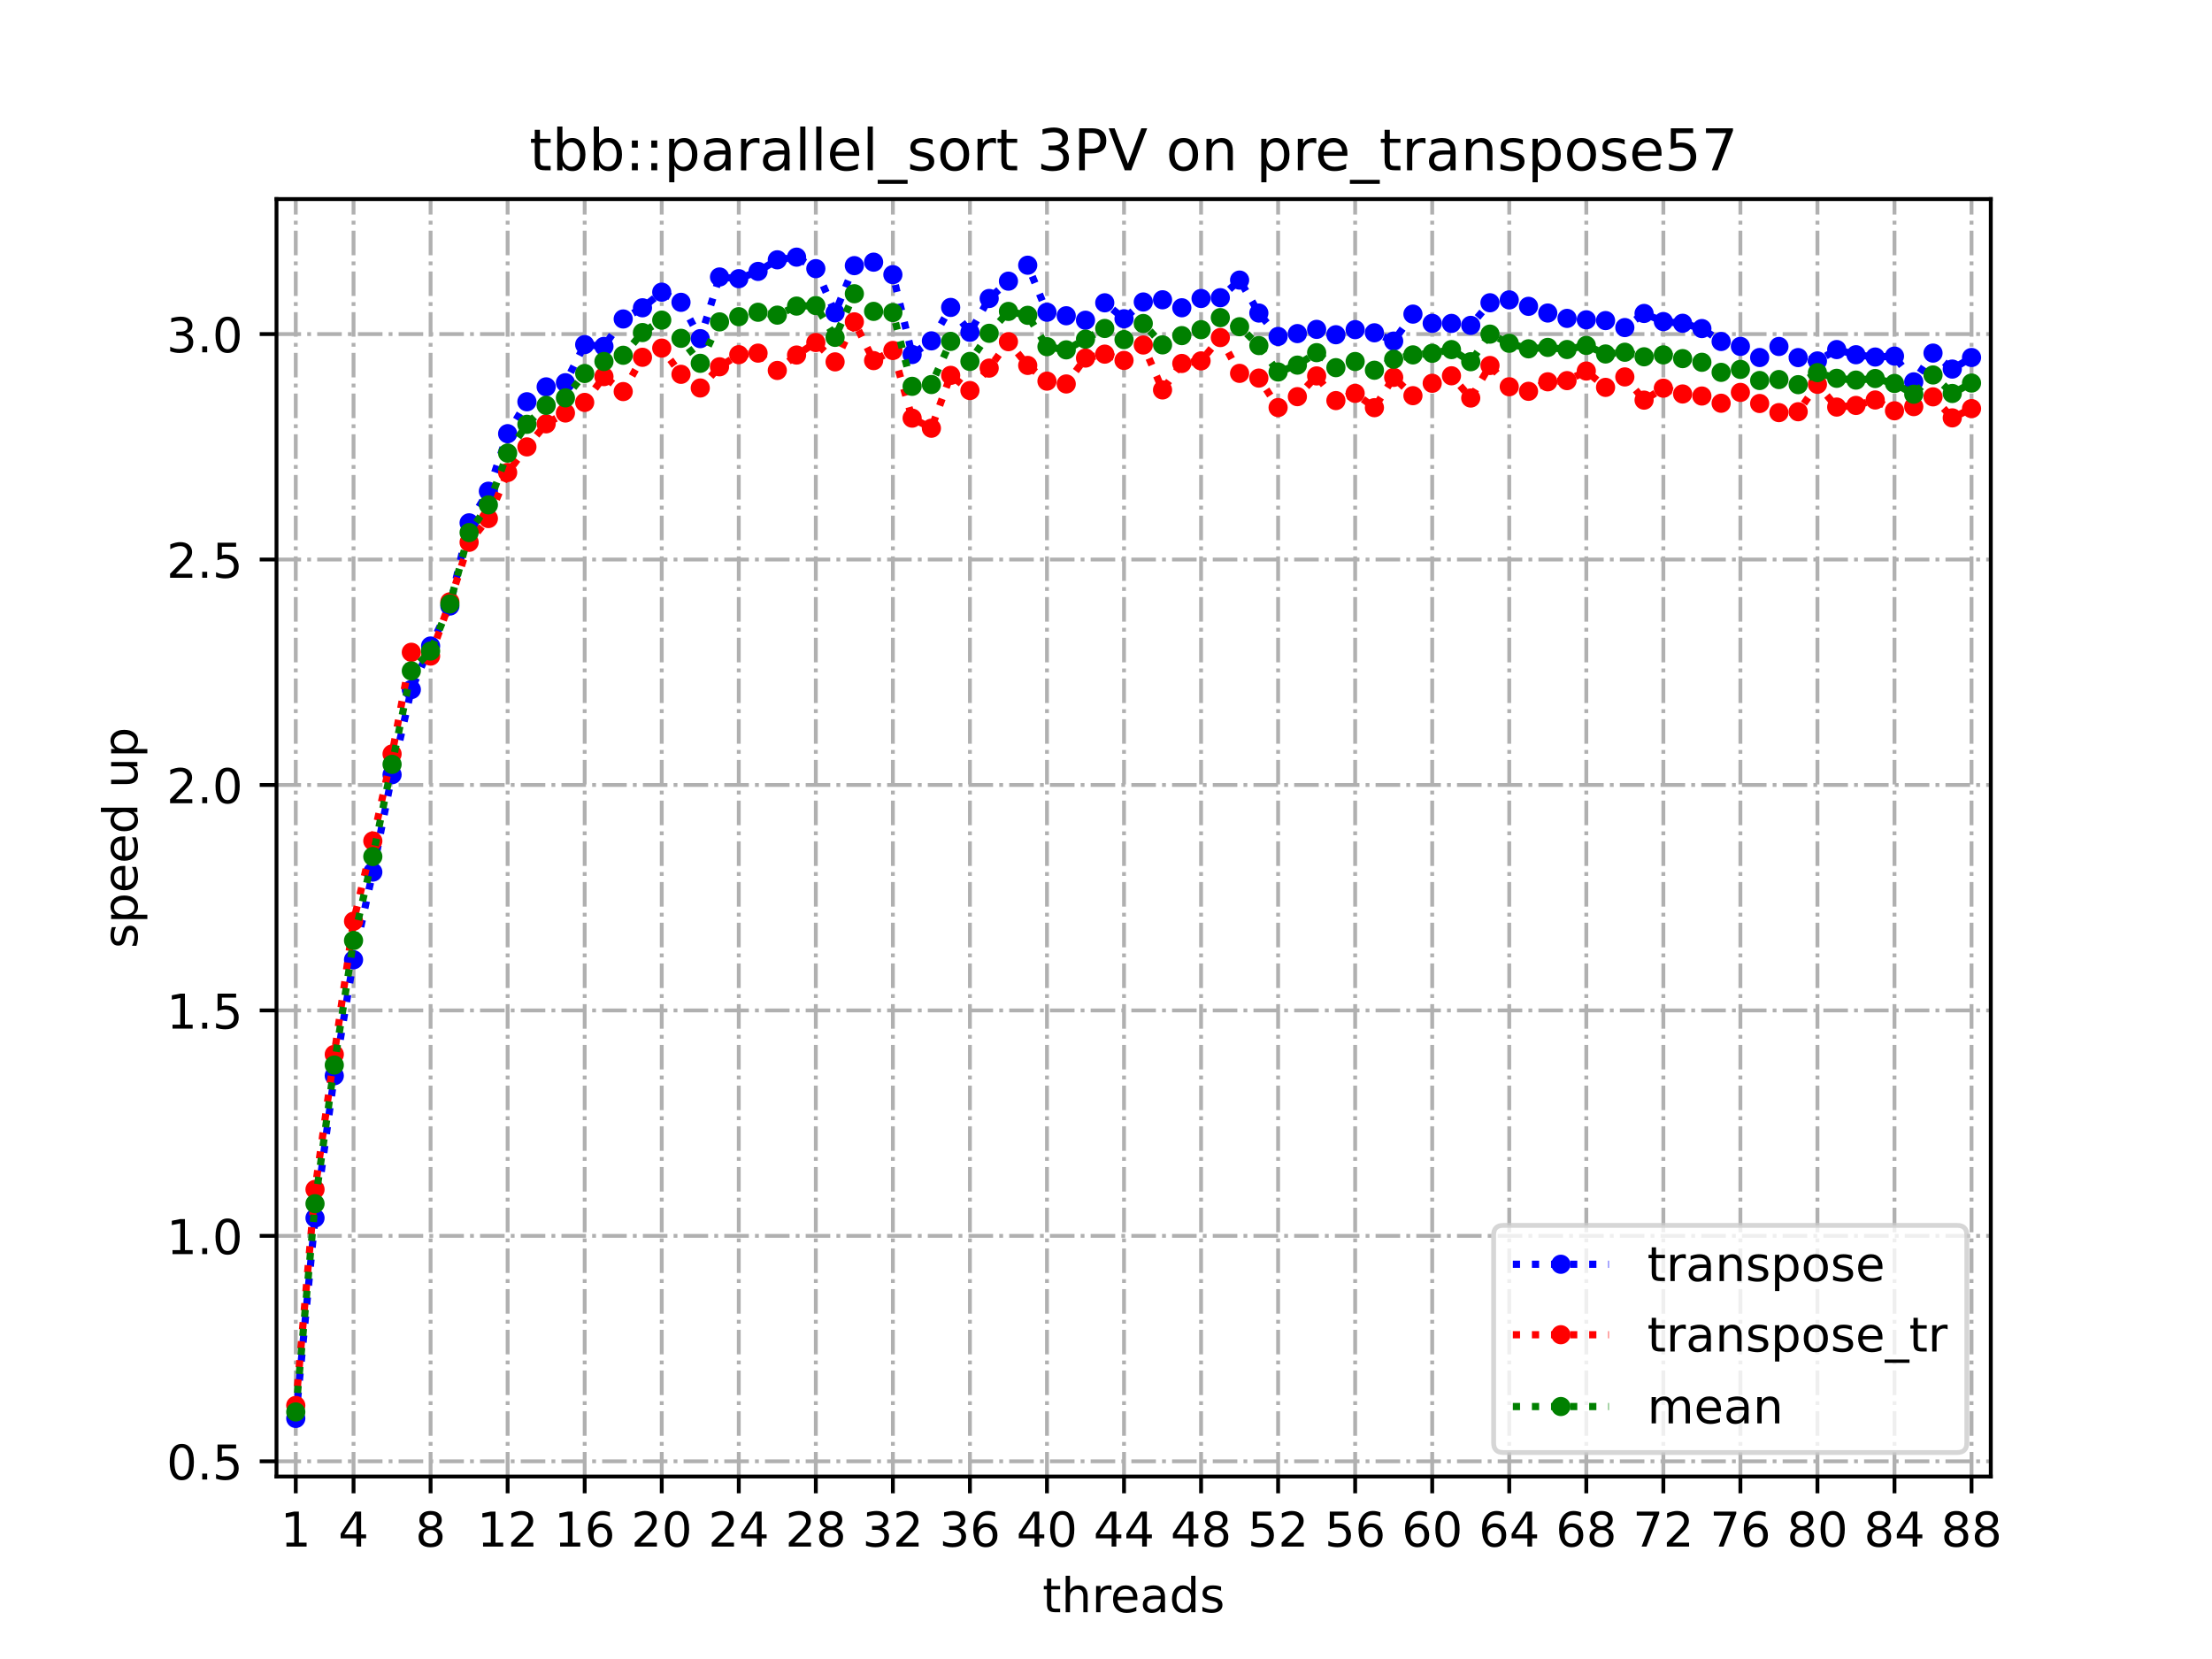 <?xml version="1.0" encoding="utf-8" standalone="no"?>
<!DOCTYPE svg PUBLIC "-//W3C//DTD SVG 1.1//EN"
  "http://www.w3.org/Graphics/SVG/1.1/DTD/svg11.dtd">
<!-- Created with matplotlib (https://matplotlib.org/) -->
<svg height="345.6pt" version="1.1" viewBox="0 0 460.8 345.6" width="460.8pt" xmlns="http://www.w3.org/2000/svg" xmlns:xlink="http://www.w3.org/1999/xlink">
 <defs>
  <style type="text/css">
*{stroke-linecap:butt;stroke-linejoin:round;}
  </style>
 </defs>
 <g id="figure_1">
  <g id="patch_1">
   <path d="M 0 345.6 
L 460.8 345.6 
L 460.8 0 
L 0 0 
z
" style="fill:#ffffff;"/>
  </g>
  <g id="axes_1">
   <g id="patch_2">
    <path d="M 57.6 307.584 
L 414.72 307.584 
L 414.72 41.472 
L 57.6 41.472 
z
" style="fill:#ffffff;"/>
   </g>
   <g id="matplotlib.axis_1">
    <g id="xtick_1">
     <g id="line2d_1">
      <path clip-path="url(#p2dd6630621)" d="M 61.613 307.584 
L 61.613 41.472 
" style="fill:none;stroke:#b0b0b0;stroke-dasharray:5.12,1.28,0.8,1.28;stroke-dashoffset:0;stroke-width:0.8;"/>
     </g>
     <g id="line2d_2">
      <defs>
       <path d="M 0 0 
L 0 3.5 
" id="m756cebaeaa" style="stroke:#000000;stroke-width:0.8;"/>
      </defs>
      <g>
       <use style="stroke:#000000;stroke-width:0.8;" x="61.613" xlink:href="#m756cebaeaa" y="307.584"/>
      </g>
     </g>
     <g id="text_1">
      <!-- 1 -->
      <defs>
       <path d="M 12.406 8.297 
L 28.516 8.297 
L 28.516 63.922 
L 10.984 60.406 
L 10.984 69.391 
L 28.422 72.906 
L 38.281 72.906 
L 38.281 8.297 
L 54.391 8.297 
L 54.391 0 
L 12.406 0 
z
" id="DejaVuSans-49"/>
      </defs>
      <g transform="translate(58.431 322.182)scale(0.1 -0.1)">
       <use xlink:href="#DejaVuSans-49"/>
      </g>
     </g>
    </g>
    <g id="xtick_2">
     <g id="line2d_3">
      <path clip-path="url(#p2dd6630621)" d="M 73.65 307.584 
L 73.65 41.472 
" style="fill:none;stroke:#b0b0b0;stroke-dasharray:5.12,1.28,0.8,1.28;stroke-dashoffset:0;stroke-width:0.8;"/>
     </g>
     <g id="line2d_4">
      <g>
       <use style="stroke:#000000;stroke-width:0.8;" x="73.65" xlink:href="#m756cebaeaa" y="307.584"/>
      </g>
     </g>
     <g id="text_2">
      <!-- 4 -->
      <defs>
       <path d="M 37.797 64.312 
L 12.891 25.391 
L 37.797 25.391 
z
M 35.203 72.906 
L 47.609 72.906 
L 47.609 25.391 
L 58.016 25.391 
L 58.016 17.188 
L 47.609 17.188 
L 47.609 0 
L 37.797 0 
L 37.797 17.188 
L 4.891 17.188 
L 4.891 26.703 
z
" id="DejaVuSans-52"/>
      </defs>
      <g transform="translate(70.469 322.182)scale(0.1 -0.1)">
       <use xlink:href="#DejaVuSans-52"/>
      </g>
     </g>
    </g>
    <g id="xtick_3">
     <g id="line2d_5">
      <path clip-path="url(#p2dd6630621)" d="M 89.701 307.584 
L 89.701 41.472 
" style="fill:none;stroke:#b0b0b0;stroke-dasharray:5.12,1.28,0.8,1.28;stroke-dashoffset:0;stroke-width:0.8;"/>
     </g>
     <g id="line2d_6">
      <g>
       <use style="stroke:#000000;stroke-width:0.8;" x="89.701" xlink:href="#m756cebaeaa" y="307.584"/>
      </g>
     </g>
     <g id="text_3">
      <!-- 8 -->
      <defs>
       <path d="M 31.781 34.625 
Q 24.75 34.625 20.719 30.859 
Q 16.703 27.094 16.703 20.516 
Q 16.703 13.922 20.719 10.156 
Q 24.75 6.391 31.781 6.391 
Q 38.812 6.391 42.859 10.172 
Q 46.922 13.969 46.922 20.516 
Q 46.922 27.094 42.891 30.859 
Q 38.875 34.625 31.781 34.625 
z
M 21.922 38.812 
Q 15.578 40.375 12.031 44.719 
Q 8.5 49.078 8.5 55.328 
Q 8.5 64.062 14.719 69.141 
Q 20.953 74.219 31.781 74.219 
Q 42.672 74.219 48.875 69.141 
Q 55.078 64.062 55.078 55.328 
Q 55.078 49.078 51.531 44.719 
Q 48 40.375 41.703 38.812 
Q 48.828 37.156 52.797 32.312 
Q 56.781 27.484 56.781 20.516 
Q 56.781 9.906 50.312 4.234 
Q 43.844 -1.422 31.781 -1.422 
Q 19.734 -1.422 13.25 4.234 
Q 6.781 9.906 6.781 20.516 
Q 6.781 27.484 10.781 32.312 
Q 14.797 37.156 21.922 38.812 
z
M 18.312 54.391 
Q 18.312 48.734 21.844 45.562 
Q 25.391 42.391 31.781 42.391 
Q 38.141 42.391 41.719 45.562 
Q 45.312 48.734 45.312 54.391 
Q 45.312 60.062 41.719 63.234 
Q 38.141 66.406 31.781 66.406 
Q 25.391 66.406 21.844 63.234 
Q 18.312 60.062 18.312 54.391 
z
" id="DejaVuSans-56"/>
      </defs>
      <g transform="translate(86.519 322.182)scale(0.1 -0.1)">
       <use xlink:href="#DejaVuSans-56"/>
      </g>
     </g>
    </g>
    <g id="xtick_4">
     <g id="line2d_7">
      <path clip-path="url(#p2dd6630621)" d="M 105.751 307.584 
L 105.751 41.472 
" style="fill:none;stroke:#b0b0b0;stroke-dasharray:5.12,1.28,0.8,1.28;stroke-dashoffset:0;stroke-width:0.8;"/>
     </g>
     <g id="line2d_8">
      <g>
       <use style="stroke:#000000;stroke-width:0.8;" x="105.751" xlink:href="#m756cebaeaa" y="307.584"/>
      </g>
     </g>
     <g id="text_4">
      <!-- 12 -->
      <defs>
       <path d="M 19.188 8.297 
L 53.609 8.297 
L 53.609 0 
L 7.328 0 
L 7.328 8.297 
Q 12.938 14.109 22.625 23.891 
Q 32.328 33.688 34.812 36.531 
Q 39.547 41.844 41.422 45.531 
Q 43.312 49.219 43.312 52.781 
Q 43.312 58.594 39.234 62.25 
Q 35.156 65.922 28.609 65.922 
Q 23.969 65.922 18.812 64.312 
Q 13.672 62.703 7.812 59.422 
L 7.812 69.391 
Q 13.766 71.781 18.938 73 
Q 24.125 74.219 28.422 74.219 
Q 39.75 74.219 46.484 68.547 
Q 53.219 62.891 53.219 53.422 
Q 53.219 48.922 51.531 44.891 
Q 49.859 40.875 45.406 35.406 
Q 44.188 33.984 37.641 27.219 
Q 31.109 20.453 19.188 8.297 
z
" id="DejaVuSans-50"/>
      </defs>
      <g transform="translate(99.389 322.182)scale(0.1 -0.1)">
       <use xlink:href="#DejaVuSans-49"/>
       <use x="63.623" xlink:href="#DejaVuSans-50"/>
      </g>
     </g>
    </g>
    <g id="xtick_5">
     <g id="line2d_9">
      <path clip-path="url(#p2dd6630621)" d="M 121.801 307.584 
L 121.801 41.472 
" style="fill:none;stroke:#b0b0b0;stroke-dasharray:5.12,1.28,0.8,1.28;stroke-dashoffset:0;stroke-width:0.8;"/>
     </g>
     <g id="line2d_10">
      <g>
       <use style="stroke:#000000;stroke-width:0.8;" x="121.801" xlink:href="#m756cebaeaa" y="307.584"/>
      </g>
     </g>
     <g id="text_5">
      <!-- 16 -->
      <defs>
       <path d="M 33.016 40.375 
Q 26.375 40.375 22.484 35.828 
Q 18.609 31.297 18.609 23.391 
Q 18.609 15.531 22.484 10.953 
Q 26.375 6.391 33.016 6.391 
Q 39.656 6.391 43.531 10.953 
Q 47.406 15.531 47.406 23.391 
Q 47.406 31.297 43.531 35.828 
Q 39.656 40.375 33.016 40.375 
z
M 52.594 71.297 
L 52.594 62.312 
Q 48.875 64.062 45.094 64.984 
Q 41.312 65.922 37.594 65.922 
Q 27.828 65.922 22.672 59.328 
Q 17.531 52.734 16.797 39.406 
Q 19.672 43.656 24.016 45.922 
Q 28.375 48.188 33.594 48.188 
Q 44.578 48.188 50.953 41.516 
Q 57.328 34.859 57.328 23.391 
Q 57.328 12.156 50.688 5.359 
Q 44.047 -1.422 33.016 -1.422 
Q 20.359 -1.422 13.672 8.266 
Q 6.984 17.969 6.984 36.375 
Q 6.984 53.656 15.188 63.938 
Q 23.391 74.219 37.203 74.219 
Q 40.922 74.219 44.703 73.484 
Q 48.484 72.75 52.594 71.297 
z
" id="DejaVuSans-54"/>
      </defs>
      <g transform="translate(115.439 322.182)scale(0.1 -0.1)">
       <use xlink:href="#DejaVuSans-49"/>
       <use x="63.623" xlink:href="#DejaVuSans-54"/>
      </g>
     </g>
    </g>
    <g id="xtick_6">
     <g id="line2d_11">
      <path clip-path="url(#p2dd6630621)" d="M 137.852 307.584 
L 137.852 41.472 
" style="fill:none;stroke:#b0b0b0;stroke-dasharray:5.12,1.28,0.8,1.28;stroke-dashoffset:0;stroke-width:0.8;"/>
     </g>
     <g id="line2d_12">
      <g>
       <use style="stroke:#000000;stroke-width:0.8;" x="137.852" xlink:href="#m756cebaeaa" y="307.584"/>
      </g>
     </g>
     <g id="text_6">
      <!-- 20 -->
      <defs>
       <path d="M 31.781 66.406 
Q 24.172 66.406 20.328 58.906 
Q 16.5 51.422 16.5 36.375 
Q 16.5 21.391 20.328 13.891 
Q 24.172 6.391 31.781 6.391 
Q 39.453 6.391 43.281 13.891 
Q 47.125 21.391 47.125 36.375 
Q 47.125 51.422 43.281 58.906 
Q 39.453 66.406 31.781 66.406 
z
M 31.781 74.219 
Q 44.047 74.219 50.516 64.516 
Q 56.984 54.828 56.984 36.375 
Q 56.984 17.969 50.516 8.266 
Q 44.047 -1.422 31.781 -1.422 
Q 19.531 -1.422 13.062 8.266 
Q 6.594 17.969 6.594 36.375 
Q 6.594 54.828 13.062 64.516 
Q 19.531 74.219 31.781 74.219 
z
" id="DejaVuSans-48"/>
      </defs>
      <g transform="translate(131.489 322.182)scale(0.1 -0.1)">
       <use xlink:href="#DejaVuSans-50"/>
       <use x="63.623" xlink:href="#DejaVuSans-48"/>
      </g>
     </g>
    </g>
    <g id="xtick_7">
     <g id="line2d_13">
      <path clip-path="url(#p2dd6630621)" d="M 153.902 307.584 
L 153.902 41.472 
" style="fill:none;stroke:#b0b0b0;stroke-dasharray:5.12,1.28,0.8,1.28;stroke-dashoffset:0;stroke-width:0.8;"/>
     </g>
     <g id="line2d_14">
      <g>
       <use style="stroke:#000000;stroke-width:0.8;" x="153.902" xlink:href="#m756cebaeaa" y="307.584"/>
      </g>
     </g>
     <g id="text_7">
      <!-- 24 -->
      <g transform="translate(147.54 322.182)scale(0.1 -0.1)">
       <use xlink:href="#DejaVuSans-50"/>
       <use x="63.623" xlink:href="#DejaVuSans-52"/>
      </g>
     </g>
    </g>
    <g id="xtick_8">
     <g id="line2d_15">
      <path clip-path="url(#p2dd6630621)" d="M 169.952 307.584 
L 169.952 41.472 
" style="fill:none;stroke:#b0b0b0;stroke-dasharray:5.12,1.28,0.8,1.28;stroke-dashoffset:0;stroke-width:0.8;"/>
     </g>
     <g id="line2d_16">
      <g>
       <use style="stroke:#000000;stroke-width:0.8;" x="169.952" xlink:href="#m756cebaeaa" y="307.584"/>
      </g>
     </g>
     <g id="text_8">
      <!-- 28 -->
      <g transform="translate(163.59 322.182)scale(0.1 -0.1)">
       <use xlink:href="#DejaVuSans-50"/>
       <use x="63.623" xlink:href="#DejaVuSans-56"/>
      </g>
     </g>
    </g>
    <g id="xtick_9">
     <g id="line2d_17">
      <path clip-path="url(#p2dd6630621)" d="M 186.003 307.584 
L 186.003 41.472 
" style="fill:none;stroke:#b0b0b0;stroke-dasharray:5.12,1.28,0.8,1.28;stroke-dashoffset:0;stroke-width:0.8;"/>
     </g>
     <g id="line2d_18">
      <g>
       <use style="stroke:#000000;stroke-width:0.8;" x="186.003" xlink:href="#m756cebaeaa" y="307.584"/>
      </g>
     </g>
     <g id="text_9">
      <!-- 32 -->
      <defs>
       <path d="M 40.578 39.312 
Q 47.656 37.797 51.625 33 
Q 55.609 28.219 55.609 21.188 
Q 55.609 10.406 48.188 4.484 
Q 40.766 -1.422 27.094 -1.422 
Q 22.516 -1.422 17.656 -0.516 
Q 12.797 0.391 7.625 2.203 
L 7.625 11.719 
Q 11.719 9.328 16.594 8.109 
Q 21.484 6.891 26.812 6.891 
Q 36.078 6.891 40.938 10.547 
Q 45.797 14.203 45.797 21.188 
Q 45.797 27.641 41.281 31.266 
Q 36.766 34.906 28.719 34.906 
L 20.219 34.906 
L 20.219 43.016 
L 29.109 43.016 
Q 36.375 43.016 40.234 45.922 
Q 44.094 48.828 44.094 54.297 
Q 44.094 59.906 40.109 62.906 
Q 36.141 65.922 28.719 65.922 
Q 24.656 65.922 20.016 65.031 
Q 15.375 64.156 9.812 62.312 
L 9.812 71.094 
Q 15.438 72.656 20.344 73.438 
Q 25.25 74.219 29.594 74.219 
Q 40.828 74.219 47.359 69.109 
Q 53.906 64.016 53.906 55.328 
Q 53.906 49.266 50.438 45.094 
Q 46.969 40.922 40.578 39.312 
z
" id="DejaVuSans-51"/>
      </defs>
      <g transform="translate(179.64 322.182)scale(0.1 -0.1)">
       <use xlink:href="#DejaVuSans-51"/>
       <use x="63.623" xlink:href="#DejaVuSans-50"/>
      </g>
     </g>
    </g>
    <g id="xtick_10">
     <g id="line2d_19">
      <path clip-path="url(#p2dd6630621)" d="M 202.053 307.584 
L 202.053 41.472 
" style="fill:none;stroke:#b0b0b0;stroke-dasharray:5.12,1.28,0.8,1.28;stroke-dashoffset:0;stroke-width:0.8;"/>
     </g>
     <g id="line2d_20">
      <g>
       <use style="stroke:#000000;stroke-width:0.8;" x="202.053" xlink:href="#m756cebaeaa" y="307.584"/>
      </g>
     </g>
     <g id="text_10">
      <!-- 36 -->
      <g transform="translate(195.691 322.182)scale(0.1 -0.1)">
       <use xlink:href="#DejaVuSans-51"/>
       <use x="63.623" xlink:href="#DejaVuSans-54"/>
      </g>
     </g>
    </g>
    <g id="xtick_11">
     <g id="line2d_21">
      <path clip-path="url(#p2dd6630621)" d="M 218.103 307.584 
L 218.103 41.472 
" style="fill:none;stroke:#b0b0b0;stroke-dasharray:5.12,1.28,0.8,1.28;stroke-dashoffset:0;stroke-width:0.8;"/>
     </g>
     <g id="line2d_22">
      <g>
       <use style="stroke:#000000;stroke-width:0.8;" x="218.103" xlink:href="#m756cebaeaa" y="307.584"/>
      </g>
     </g>
     <g id="text_11">
      <!-- 40 -->
      <g transform="translate(211.741 322.182)scale(0.1 -0.1)">
       <use xlink:href="#DejaVuSans-52"/>
       <use x="63.623" xlink:href="#DejaVuSans-48"/>
      </g>
     </g>
    </g>
    <g id="xtick_12">
     <g id="line2d_23">
      <path clip-path="url(#p2dd6630621)" d="M 234.154 307.584 
L 234.154 41.472 
" style="fill:none;stroke:#b0b0b0;stroke-dasharray:5.12,1.28,0.8,1.28;stroke-dashoffset:0;stroke-width:0.8;"/>
     </g>
     <g id="line2d_24">
      <g>
       <use style="stroke:#000000;stroke-width:0.8;" x="234.154" xlink:href="#m756cebaeaa" y="307.584"/>
      </g>
     </g>
     <g id="text_12">
      <!-- 44 -->
      <g transform="translate(227.791 322.182)scale(0.1 -0.1)">
       <use xlink:href="#DejaVuSans-52"/>
       <use x="63.623" xlink:href="#DejaVuSans-52"/>
      </g>
     </g>
    </g>
    <g id="xtick_13">
     <g id="line2d_25">
      <path clip-path="url(#p2dd6630621)" d="M 250.204 307.584 
L 250.204 41.472 
" style="fill:none;stroke:#b0b0b0;stroke-dasharray:5.12,1.28,0.8,1.28;stroke-dashoffset:0;stroke-width:0.8;"/>
     </g>
     <g id="line2d_26">
      <g>
       <use style="stroke:#000000;stroke-width:0.8;" x="250.204" xlink:href="#m756cebaeaa" y="307.584"/>
      </g>
     </g>
     <g id="text_13">
      <!-- 48 -->
      <g transform="translate(243.842 322.182)scale(0.1 -0.1)">
       <use xlink:href="#DejaVuSans-52"/>
       <use x="63.623" xlink:href="#DejaVuSans-56"/>
      </g>
     </g>
    </g>
    <g id="xtick_14">
     <g id="line2d_27">
      <path clip-path="url(#p2dd6630621)" d="M 266.254 307.584 
L 266.254 41.472 
" style="fill:none;stroke:#b0b0b0;stroke-dasharray:5.12,1.28,0.8,1.28;stroke-dashoffset:0;stroke-width:0.8;"/>
     </g>
     <g id="line2d_28">
      <g>
       <use style="stroke:#000000;stroke-width:0.8;" x="266.254" xlink:href="#m756cebaeaa" y="307.584"/>
      </g>
     </g>
     <g id="text_14">
      <!-- 52 -->
      <defs>
       <path d="M 10.797 72.906 
L 49.516 72.906 
L 49.516 64.594 
L 19.828 64.594 
L 19.828 46.734 
Q 21.969 47.469 24.109 47.828 
Q 26.266 48.188 28.422 48.188 
Q 40.625 48.188 47.75 41.5 
Q 54.891 34.812 54.891 23.391 
Q 54.891 11.625 47.562 5.094 
Q 40.234 -1.422 26.906 -1.422 
Q 22.312 -1.422 17.547 -0.641 
Q 12.797 0.141 7.719 1.703 
L 7.719 11.625 
Q 12.109 9.234 16.797 8.062 
Q 21.484 6.891 26.703 6.891 
Q 35.156 6.891 40.078 11.328 
Q 45.016 15.766 45.016 23.391 
Q 45.016 31 40.078 35.438 
Q 35.156 39.891 26.703 39.891 
Q 22.75 39.891 18.812 39.016 
Q 14.891 38.141 10.797 36.281 
z
" id="DejaVuSans-53"/>
      </defs>
      <g transform="translate(259.892 322.182)scale(0.1 -0.1)">
       <use xlink:href="#DejaVuSans-53"/>
       <use x="63.623" xlink:href="#DejaVuSans-50"/>
      </g>
     </g>
    </g>
    <g id="xtick_15">
     <g id="line2d_29">
      <path clip-path="url(#p2dd6630621)" d="M 282.305 307.584 
L 282.305 41.472 
" style="fill:none;stroke:#b0b0b0;stroke-dasharray:5.12,1.28,0.8,1.28;stroke-dashoffset:0;stroke-width:0.8;"/>
     </g>
     <g id="line2d_30">
      <g>
       <use style="stroke:#000000;stroke-width:0.8;" x="282.305" xlink:href="#m756cebaeaa" y="307.584"/>
      </g>
     </g>
     <g id="text_15">
      <!-- 56 -->
      <g transform="translate(275.942 322.182)scale(0.1 -0.1)">
       <use xlink:href="#DejaVuSans-53"/>
       <use x="63.623" xlink:href="#DejaVuSans-54"/>
      </g>
     </g>
    </g>
    <g id="xtick_16">
     <g id="line2d_31">
      <path clip-path="url(#p2dd6630621)" d="M 298.355 307.584 
L 298.355 41.472 
" style="fill:none;stroke:#b0b0b0;stroke-dasharray:5.12,1.28,0.8,1.28;stroke-dashoffset:0;stroke-width:0.8;"/>
     </g>
     <g id="line2d_32">
      <g>
       <use style="stroke:#000000;stroke-width:0.8;" x="298.355" xlink:href="#m756cebaeaa" y="307.584"/>
      </g>
     </g>
     <g id="text_16">
      <!-- 60 -->
      <g transform="translate(291.993 322.182)scale(0.1 -0.1)">
       <use xlink:href="#DejaVuSans-54"/>
       <use x="63.623" xlink:href="#DejaVuSans-48"/>
      </g>
     </g>
    </g>
    <g id="xtick_17">
     <g id="line2d_33">
      <path clip-path="url(#p2dd6630621)" d="M 314.405 307.584 
L 314.405 41.472 
" style="fill:none;stroke:#b0b0b0;stroke-dasharray:5.12,1.28,0.8,1.28;stroke-dashoffset:0;stroke-width:0.8;"/>
     </g>
     <g id="line2d_34">
      <g>
       <use style="stroke:#000000;stroke-width:0.8;" x="314.405" xlink:href="#m756cebaeaa" y="307.584"/>
      </g>
     </g>
     <g id="text_17">
      <!-- 64 -->
      <g transform="translate(308.043 322.182)scale(0.1 -0.1)">
       <use xlink:href="#DejaVuSans-54"/>
       <use x="63.623" xlink:href="#DejaVuSans-52"/>
      </g>
     </g>
    </g>
    <g id="xtick_18">
     <g id="line2d_35">
      <path clip-path="url(#p2dd6630621)" d="M 330.456 307.584 
L 330.456 41.472 
" style="fill:none;stroke:#b0b0b0;stroke-dasharray:5.12,1.28,0.8,1.28;stroke-dashoffset:0;stroke-width:0.8;"/>
     </g>
     <g id="line2d_36">
      <g>
       <use style="stroke:#000000;stroke-width:0.8;" x="330.456" xlink:href="#m756cebaeaa" y="307.584"/>
      </g>
     </g>
     <g id="text_18">
      <!-- 68 -->
      <g transform="translate(324.093 322.182)scale(0.1 -0.1)">
       <use xlink:href="#DejaVuSans-54"/>
       <use x="63.623" xlink:href="#DejaVuSans-56"/>
      </g>
     </g>
    </g>
    <g id="xtick_19">
     <g id="line2d_37">
      <path clip-path="url(#p2dd6630621)" d="M 346.506 307.584 
L 346.506 41.472 
" style="fill:none;stroke:#b0b0b0;stroke-dasharray:5.12,1.28,0.8,1.28;stroke-dashoffset:0;stroke-width:0.8;"/>
     </g>
     <g id="line2d_38">
      <g>
       <use style="stroke:#000000;stroke-width:0.8;" x="346.506" xlink:href="#m756cebaeaa" y="307.584"/>
      </g>
     </g>
     <g id="text_19">
      <!-- 72 -->
      <defs>
       <path d="M 8.203 72.906 
L 55.078 72.906 
L 55.078 68.703 
L 28.609 0 
L 18.312 0 
L 43.219 64.594 
L 8.203 64.594 
z
" id="DejaVuSans-55"/>
      </defs>
      <g transform="translate(340.144 322.182)scale(0.1 -0.1)">
       <use xlink:href="#DejaVuSans-55"/>
       <use x="63.623" xlink:href="#DejaVuSans-50"/>
      </g>
     </g>
    </g>
    <g id="xtick_20">
     <g id="line2d_39">
      <path clip-path="url(#p2dd6630621)" d="M 362.556 307.584 
L 362.556 41.472 
" style="fill:none;stroke:#b0b0b0;stroke-dasharray:5.12,1.28,0.8,1.28;stroke-dashoffset:0;stroke-width:0.8;"/>
     </g>
     <g id="line2d_40">
      <g>
       <use style="stroke:#000000;stroke-width:0.8;" x="362.556" xlink:href="#m756cebaeaa" y="307.584"/>
      </g>
     </g>
     <g id="text_20">
      <!-- 76 -->
      <g transform="translate(356.194 322.182)scale(0.1 -0.1)">
       <use xlink:href="#DejaVuSans-55"/>
       <use x="63.623" xlink:href="#DejaVuSans-54"/>
      </g>
     </g>
    </g>
    <g id="xtick_21">
     <g id="line2d_41">
      <path clip-path="url(#p2dd6630621)" d="M 378.607 307.584 
L 378.607 41.472 
" style="fill:none;stroke:#b0b0b0;stroke-dasharray:5.12,1.28,0.8,1.28;stroke-dashoffset:0;stroke-width:0.8;"/>
     </g>
     <g id="line2d_42">
      <g>
       <use style="stroke:#000000;stroke-width:0.8;" x="378.607" xlink:href="#m756cebaeaa" y="307.584"/>
      </g>
     </g>
     <g id="text_21">
      <!-- 80 -->
      <g transform="translate(372.244 322.182)scale(0.1 -0.1)">
       <use xlink:href="#DejaVuSans-56"/>
       <use x="63.623" xlink:href="#DejaVuSans-48"/>
      </g>
     </g>
    </g>
    <g id="xtick_22">
     <g id="line2d_43">
      <path clip-path="url(#p2dd6630621)" d="M 394.657 307.584 
L 394.657 41.472 
" style="fill:none;stroke:#b0b0b0;stroke-dasharray:5.12,1.28,0.8,1.28;stroke-dashoffset:0;stroke-width:0.8;"/>
     </g>
     <g id="line2d_44">
      <g>
       <use style="stroke:#000000;stroke-width:0.8;" x="394.657" xlink:href="#m756cebaeaa" y="307.584"/>
      </g>
     </g>
     <g id="text_22">
      <!-- 84 -->
      <g transform="translate(388.295 322.182)scale(0.1 -0.1)">
       <use xlink:href="#DejaVuSans-56"/>
       <use x="63.623" xlink:href="#DejaVuSans-52"/>
      </g>
     </g>
    </g>
    <g id="xtick_23">
     <g id="line2d_45">
      <path clip-path="url(#p2dd6630621)" d="M 410.707 307.584 
L 410.707 41.472 
" style="fill:none;stroke:#b0b0b0;stroke-dasharray:5.12,1.28,0.8,1.28;stroke-dashoffset:0;stroke-width:0.8;"/>
     </g>
     <g id="line2d_46">
      <g>
       <use style="stroke:#000000;stroke-width:0.8;" x="410.707" xlink:href="#m756cebaeaa" y="307.584"/>
      </g>
     </g>
     <g id="text_23">
      <!-- 88 -->
      <g transform="translate(404.345 322.182)scale(0.1 -0.1)">
       <use xlink:href="#DejaVuSans-56"/>
       <use x="63.623" xlink:href="#DejaVuSans-56"/>
      </g>
     </g>
    </g>
    <g id="text_24">
     <!-- threads -->
     <defs>
      <path d="M 18.312 70.219 
L 18.312 54.688 
L 36.812 54.688 
L 36.812 47.703 
L 18.312 47.703 
L 18.312 18.016 
Q 18.312 11.328 20.141 9.422 
Q 21.969 7.516 27.594 7.516 
L 36.812 7.516 
L 36.812 0 
L 27.594 0 
Q 17.188 0 13.234 3.875 
Q 9.281 7.766 9.281 18.016 
L 9.281 47.703 
L 2.688 47.703 
L 2.688 54.688 
L 9.281 54.688 
L 9.281 70.219 
z
" id="DejaVuSans-116"/>
      <path d="M 54.891 33.016 
L 54.891 0 
L 45.906 0 
L 45.906 32.719 
Q 45.906 40.484 42.875 44.328 
Q 39.844 48.188 33.797 48.188 
Q 26.516 48.188 22.312 43.547 
Q 18.109 38.922 18.109 30.906 
L 18.109 0 
L 9.078 0 
L 9.078 75.984 
L 18.109 75.984 
L 18.109 46.188 
Q 21.344 51.125 25.703 53.562 
Q 30.078 56 35.797 56 
Q 45.219 56 50.047 50.172 
Q 54.891 44.344 54.891 33.016 
z
" id="DejaVuSans-104"/>
      <path d="M 41.109 46.297 
Q 39.594 47.172 37.812 47.578 
Q 36.031 48 33.891 48 
Q 26.266 48 22.188 43.047 
Q 18.109 38.094 18.109 28.812 
L 18.109 0 
L 9.078 0 
L 9.078 54.688 
L 18.109 54.688 
L 18.109 46.188 
Q 20.953 51.172 25.484 53.578 
Q 30.031 56 36.531 56 
Q 37.453 56 38.578 55.875 
Q 39.703 55.766 41.062 55.516 
z
" id="DejaVuSans-114"/>
      <path d="M 56.203 29.594 
L 56.203 25.203 
L 14.891 25.203 
Q 15.484 15.922 20.484 11.062 
Q 25.484 6.203 34.422 6.203 
Q 39.594 6.203 44.453 7.469 
Q 49.312 8.734 54.109 11.281 
L 54.109 2.781 
Q 49.266 0.734 44.188 -0.344 
Q 39.109 -1.422 33.891 -1.422 
Q 20.797 -1.422 13.156 6.188 
Q 5.516 13.812 5.516 26.812 
Q 5.516 40.234 12.766 48.109 
Q 20.016 56 32.328 56 
Q 43.359 56 49.781 48.891 
Q 56.203 41.797 56.203 29.594 
z
M 47.219 32.234 
Q 47.125 39.594 43.094 43.984 
Q 39.062 48.391 32.422 48.391 
Q 24.906 48.391 20.391 44.141 
Q 15.875 39.891 15.188 32.172 
z
" id="DejaVuSans-101"/>
      <path d="M 34.281 27.484 
Q 23.391 27.484 19.188 25 
Q 14.984 22.516 14.984 16.5 
Q 14.984 11.719 18.141 8.906 
Q 21.297 6.109 26.703 6.109 
Q 34.188 6.109 38.703 11.406 
Q 43.219 16.703 43.219 25.484 
L 43.219 27.484 
z
M 52.203 31.203 
L 52.203 0 
L 43.219 0 
L 43.219 8.297 
Q 40.141 3.328 35.547 0.953 
Q 30.953 -1.422 24.312 -1.422 
Q 15.922 -1.422 10.953 3.297 
Q 6 8.016 6 15.922 
Q 6 25.141 12.172 29.828 
Q 18.359 34.516 30.609 34.516 
L 43.219 34.516 
L 43.219 35.406 
Q 43.219 41.609 39.141 45 
Q 35.062 48.391 27.688 48.391 
Q 23 48.391 18.547 47.266 
Q 14.109 46.141 10.016 43.891 
L 10.016 52.203 
Q 14.938 54.109 19.578 55.047 
Q 24.219 56 28.609 56 
Q 40.484 56 46.344 49.844 
Q 52.203 43.703 52.203 31.203 
z
" id="DejaVuSans-97"/>
      <path d="M 45.406 46.391 
L 45.406 75.984 
L 54.391 75.984 
L 54.391 0 
L 45.406 0 
L 45.406 8.203 
Q 42.578 3.328 38.25 0.953 
Q 33.938 -1.422 27.875 -1.422 
Q 17.969 -1.422 11.734 6.484 
Q 5.516 14.406 5.516 27.297 
Q 5.516 40.188 11.734 48.094 
Q 17.969 56 27.875 56 
Q 33.938 56 38.25 53.625 
Q 42.578 51.266 45.406 46.391 
z
M 14.797 27.297 
Q 14.797 17.391 18.875 11.75 
Q 22.953 6.109 30.078 6.109 
Q 37.203 6.109 41.297 11.75 
Q 45.406 17.391 45.406 27.297 
Q 45.406 37.203 41.297 42.844 
Q 37.203 48.484 30.078 48.484 
Q 22.953 48.484 18.875 42.844 
Q 14.797 37.203 14.797 27.297 
z
" id="DejaVuSans-100"/>
      <path d="M 44.281 53.078 
L 44.281 44.578 
Q 40.484 46.531 36.375 47.5 
Q 32.281 48.484 27.875 48.484 
Q 21.188 48.484 17.844 46.438 
Q 14.5 44.391 14.5 40.281 
Q 14.5 37.156 16.891 35.375 
Q 19.281 33.594 26.516 31.984 
L 29.594 31.297 
Q 39.156 29.25 43.188 25.516 
Q 47.219 21.781 47.219 15.094 
Q 47.219 7.469 41.188 3.016 
Q 35.156 -1.422 24.609 -1.422 
Q 20.219 -1.422 15.453 -0.562 
Q 10.688 0.297 5.422 2 
L 5.422 11.281 
Q 10.406 8.688 15.234 7.391 
Q 20.062 6.109 24.812 6.109 
Q 31.156 6.109 34.562 8.281 
Q 37.984 10.453 37.984 14.406 
Q 37.984 18.062 35.516 20.016 
Q 33.062 21.969 24.703 23.781 
L 21.578 24.516 
Q 13.234 26.266 9.516 29.906 
Q 5.812 33.547 5.812 39.891 
Q 5.812 47.609 11.281 51.797 
Q 16.75 56 26.812 56 
Q 31.781 56 36.172 55.266 
Q 40.578 54.547 44.281 53.078 
z
" id="DejaVuSans-115"/>
     </defs>
     <g transform="translate(217.169 335.861)scale(0.1 -0.1)">
      <use xlink:href="#DejaVuSans-116"/>
      <use x="39.209" xlink:href="#DejaVuSans-104"/>
      <use x="102.588" xlink:href="#DejaVuSans-114"/>
      <use x="141.451" xlink:href="#DejaVuSans-101"/>
      <use x="202.975" xlink:href="#DejaVuSans-97"/>
      <use x="264.254" xlink:href="#DejaVuSans-100"/>
      <use x="327.73" xlink:href="#DejaVuSans-115"/>
     </g>
    </g>
   </g>
   <g id="matplotlib.axis_2">
    <g id="ytick_1">
     <g id="line2d_47">
      <path clip-path="url(#p2dd6630621)" d="M 57.6 304.413 
L 414.72 304.413 
" style="fill:none;stroke:#b0b0b0;stroke-dasharray:5.12,1.28,0.8,1.28;stroke-dashoffset:0;stroke-width:0.8;"/>
     </g>
     <g id="line2d_48">
      <defs>
       <path d="M 0 0 
L -3.5 0 
" id="md9b801f09c" style="stroke:#000000;stroke-width:0.8;"/>
      </defs>
      <g>
       <use style="stroke:#000000;stroke-width:0.8;" x="57.6" xlink:href="#md9b801f09c" y="304.413"/>
      </g>
     </g>
     <g id="text_25">
      <!-- 0.5 -->
      <defs>
       <path d="M 10.688 12.406 
L 21 12.406 
L 21 0 
L 10.688 0 
z
" id="DejaVuSans-46"/>
      </defs>
      <g transform="translate(34.697 308.213)scale(0.1 -0.1)">
       <use xlink:href="#DejaVuSans-48"/>
       <use x="63.623" xlink:href="#DejaVuSans-46"/>
       <use x="95.41" xlink:href="#DejaVuSans-53"/>
      </g>
     </g>
    </g>
    <g id="ytick_2">
     <g id="line2d_49">
      <path clip-path="url(#p2dd6630621)" d="M 57.6 257.449 
L 414.72 257.449 
" style="fill:none;stroke:#b0b0b0;stroke-dasharray:5.12,1.28,0.8,1.28;stroke-dashoffset:0;stroke-width:0.8;"/>
     </g>
     <g id="line2d_50">
      <g>
       <use style="stroke:#000000;stroke-width:0.8;" x="57.6" xlink:href="#md9b801f09c" y="257.449"/>
      </g>
     </g>
     <g id="text_26">
      <!-- 1.0 -->
      <g transform="translate(34.697 261.249)scale(0.1 -0.1)">
       <use xlink:href="#DejaVuSans-49"/>
       <use x="63.623" xlink:href="#DejaVuSans-46"/>
       <use x="95.41" xlink:href="#DejaVuSans-48"/>
      </g>
     </g>
    </g>
    <g id="ytick_3">
     <g id="line2d_51">
      <path clip-path="url(#p2dd6630621)" d="M 57.6 210.485 
L 414.72 210.485 
" style="fill:none;stroke:#b0b0b0;stroke-dasharray:5.12,1.28,0.8,1.28;stroke-dashoffset:0;stroke-width:0.8;"/>
     </g>
     <g id="line2d_52">
      <g>
       <use style="stroke:#000000;stroke-width:0.8;" x="57.6" xlink:href="#md9b801f09c" y="210.485"/>
      </g>
     </g>
     <g id="text_27">
      <!-- 1.5 -->
      <g transform="translate(34.697 214.284)scale(0.1 -0.1)">
       <use xlink:href="#DejaVuSans-49"/>
       <use x="63.623" xlink:href="#DejaVuSans-46"/>
       <use x="95.41" xlink:href="#DejaVuSans-53"/>
      </g>
     </g>
    </g>
    <g id="ytick_4">
     <g id="line2d_53">
      <path clip-path="url(#p2dd6630621)" d="M 57.6 163.521 
L 414.72 163.521 
" style="fill:none;stroke:#b0b0b0;stroke-dasharray:5.12,1.28,0.8,1.28;stroke-dashoffset:0;stroke-width:0.8;"/>
     </g>
     <g id="line2d_54">
      <g>
       <use style="stroke:#000000;stroke-width:0.8;" x="57.6" xlink:href="#md9b801f09c" y="163.521"/>
      </g>
     </g>
     <g id="text_28">
      <!-- 2.0 -->
      <g transform="translate(34.697 167.32)scale(0.1 -0.1)">
       <use xlink:href="#DejaVuSans-50"/>
       <use x="63.623" xlink:href="#DejaVuSans-46"/>
       <use x="95.41" xlink:href="#DejaVuSans-48"/>
      </g>
     </g>
    </g>
    <g id="ytick_5">
     <g id="line2d_55">
      <path clip-path="url(#p2dd6630621)" d="M 57.6 116.557 
L 414.72 116.557 
" style="fill:none;stroke:#b0b0b0;stroke-dasharray:5.12,1.28,0.8,1.28;stroke-dashoffset:0;stroke-width:0.8;"/>
     </g>
     <g id="line2d_56">
      <g>
       <use style="stroke:#000000;stroke-width:0.8;" x="57.6" xlink:href="#md9b801f09c" y="116.557"/>
      </g>
     </g>
     <g id="text_29">
      <!-- 2.5 -->
      <g transform="translate(34.697 120.356)scale(0.1 -0.1)">
       <use xlink:href="#DejaVuSans-50"/>
       <use x="63.623" xlink:href="#DejaVuSans-46"/>
       <use x="95.41" xlink:href="#DejaVuSans-53"/>
      </g>
     </g>
    </g>
    <g id="ytick_6">
     <g id="line2d_57">
      <path clip-path="url(#p2dd6630621)" d="M 57.6 69.593 
L 414.72 69.593 
" style="fill:none;stroke:#b0b0b0;stroke-dasharray:5.12,1.28,0.8,1.28;stroke-dashoffset:0;stroke-width:0.8;"/>
     </g>
     <g id="line2d_58">
      <g>
       <use style="stroke:#000000;stroke-width:0.8;" x="57.6" xlink:href="#md9b801f09c" y="69.593"/>
      </g>
     </g>
     <g id="text_30">
      <!-- 3.0 -->
      <g transform="translate(34.697 73.392)scale(0.1 -0.1)">
       <use xlink:href="#DejaVuSans-51"/>
       <use x="63.623" xlink:href="#DejaVuSans-46"/>
       <use x="95.41" xlink:href="#DejaVuSans-48"/>
      </g>
     </g>
    </g>
    <g id="text_31">
     <!-- speed up -->
     <defs>
      <path d="M 18.109 8.203 
L 18.109 -20.797 
L 9.078 -20.797 
L 9.078 54.688 
L 18.109 54.688 
L 18.109 46.391 
Q 20.953 51.266 25.266 53.625 
Q 29.594 56 35.594 56 
Q 45.562 56 51.781 48.094 
Q 58.016 40.188 58.016 27.297 
Q 58.016 14.406 51.781 6.484 
Q 45.562 -1.422 35.594 -1.422 
Q 29.594 -1.422 25.266 0.953 
Q 20.953 3.328 18.109 8.203 
z
M 48.688 27.297 
Q 48.688 37.203 44.609 42.844 
Q 40.531 48.484 33.406 48.484 
Q 26.266 48.484 22.188 42.844 
Q 18.109 37.203 18.109 27.297 
Q 18.109 17.391 22.188 11.75 
Q 26.266 6.109 33.406 6.109 
Q 40.531 6.109 44.609 11.75 
Q 48.688 17.391 48.688 27.297 
z
" id="DejaVuSans-112"/>
      <path id="DejaVuSans-32"/>
      <path d="M 8.5 21.578 
L 8.5 54.688 
L 17.484 54.688 
L 17.484 21.922 
Q 17.484 14.156 20.5 10.266 
Q 23.531 6.391 29.594 6.391 
Q 36.859 6.391 41.078 11.031 
Q 45.312 15.672 45.312 23.688 
L 45.312 54.688 
L 54.297 54.688 
L 54.297 0 
L 45.312 0 
L 45.312 8.406 
Q 42.047 3.422 37.719 1 
Q 33.406 -1.422 27.688 -1.422 
Q 18.266 -1.422 13.375 4.438 
Q 8.5 10.297 8.5 21.578 
z
M 31.109 56 
z
" id="DejaVuSans-117"/>
     </defs>
     <g transform="translate(28.617 197.566)rotate(-90)scale(0.1 -0.1)">
      <use xlink:href="#DejaVuSans-115"/>
      <use x="52.1" xlink:href="#DejaVuSans-112"/>
      <use x="115.576" xlink:href="#DejaVuSans-101"/>
      <use x="177.1" xlink:href="#DejaVuSans-101"/>
      <use x="238.623" xlink:href="#DejaVuSans-100"/>
      <use x="302.1" xlink:href="#DejaVuSans-32"/>
      <use x="333.887" xlink:href="#DejaVuSans-117"/>
      <use x="397.266" xlink:href="#DejaVuSans-112"/>
     </g>
    </g>
   </g>
   <g id="line2d_59">
    <path clip-path="url(#p2dd6630621)" d="M 61.613 295.488 
L 65.625 253.723 
L 69.638 224.096 
L 73.65 199.942 
L 77.663 181.672 
L 81.676 161.388 
L 85.688 143.647 
L 89.701 134.573 
L 93.713 126.247 
L 97.726 108.917 
L 101.738 102.331 
L 105.751 90.35 
L 109.764 83.693 
L 113.776 80.593 
L 117.789 79.728 
L 121.801 71.787 
L 125.814 72.156 
L 129.827 66.449 
L 133.839 64.118 
L 137.852 60.862 
L 141.864 62.98 
L 145.877 70.544 
L 149.889 57.7 
L 153.902 58.054 
L 157.915 56.54 
L 161.927 54.121 
L 165.94 53.568 
L 169.952 55.963 
L 173.965 65.172 
L 177.978 55.337 
L 181.99 54.612 
L 186.003 57.214 
L 190.015 73.855 
L 194.028 71.009 
L 198.04 64.042 
L 202.053 69.228 
L 206.066 62.179 
L 210.078 58.573 
L 214.091 55.25 
L 218.103 65.043 
L 222.116 65.778 
L 226.129 66.71 
L 230.141 63.08 
L 234.154 66.406 
L 238.166 62.91 
L 242.179 62.451 
L 246.191 64.114 
L 250.204 62.18 
L 254.217 62.016 
L 258.229 58.347 
L 262.242 65.213 
L 266.254 70.088 
L 270.267 69.494 
L 274.28 68.614 
L 278.292 69.73 
L 282.305 68.671 
L 286.317 69.328 
L 290.33 71.059 
L 294.342 65.435 
L 298.355 67.355 
L 302.368 67.369 
L 306.38 67.781 
L 310.393 63.07 
L 314.405 62.476 
L 318.418 63.814 
L 322.431 65.209 
L 326.443 66.328 
L 330.456 66.625 
L 334.468 66.783 
L 338.481 68.237 
L 342.493 65.298 
L 346.506 66.99 
L 350.519 67.342 
L 354.531 68.445 
L 358.544 71.138 
L 362.556 72.16 
L 366.569 74.478 
L 370.582 72.179 
L 374.594 74.493 
L 378.607 75.189 
L 382.619 72.822 
L 386.632 73.898 
L 390.644 74.377 
L 394.657 74.182 
L 398.67 79.546 
L 402.682 73.556 
L 406.695 76.884 
L 410.707 74.473 
" style="fill:none;stroke:#0000ff;stroke-dasharray:1.5,2.475;stroke-dashoffset:0;stroke-width:1.5;"/>
    <defs>
     <path d="M 0 1.5 
C 0.398 1.5 0.779 1.342 1.061 1.061 
C 1.342 0.779 1.5 0.398 1.5 0 
C 1.5 -0.398 1.342 -0.779 1.061 -1.061 
C 0.779 -1.342 0.398 -1.5 0 -1.5 
C -0.398 -1.5 -0.779 -1.342 -1.061 -1.061 
C -1.342 -0.779 -1.5 -0.398 -1.5 0 
C -1.5 0.398 -1.342 0.779 -1.061 1.061 
C -0.779 1.342 -0.398 1.5 0 1.5 
z
" id="mddd6b71866" style="stroke:#0000ff;"/>
    </defs>
    <g clip-path="url(#p2dd6630621)">
     <use style="fill:#0000ff;stroke:#0000ff;" x="61.613" xlink:href="#mddd6b71866" y="295.488"/>
     <use style="fill:#0000ff;stroke:#0000ff;" x="65.625" xlink:href="#mddd6b71866" y="253.723"/>
     <use style="fill:#0000ff;stroke:#0000ff;" x="69.638" xlink:href="#mddd6b71866" y="224.096"/>
     <use style="fill:#0000ff;stroke:#0000ff;" x="73.65" xlink:href="#mddd6b71866" y="199.942"/>
     <use style="fill:#0000ff;stroke:#0000ff;" x="77.663" xlink:href="#mddd6b71866" y="181.672"/>
     <use style="fill:#0000ff;stroke:#0000ff;" x="81.676" xlink:href="#mddd6b71866" y="161.388"/>
     <use style="fill:#0000ff;stroke:#0000ff;" x="85.688" xlink:href="#mddd6b71866" y="143.647"/>
     <use style="fill:#0000ff;stroke:#0000ff;" x="89.701" xlink:href="#mddd6b71866" y="134.573"/>
     <use style="fill:#0000ff;stroke:#0000ff;" x="93.713" xlink:href="#mddd6b71866" y="126.247"/>
     <use style="fill:#0000ff;stroke:#0000ff;" x="97.726" xlink:href="#mddd6b71866" y="108.917"/>
     <use style="fill:#0000ff;stroke:#0000ff;" x="101.738" xlink:href="#mddd6b71866" y="102.331"/>
     <use style="fill:#0000ff;stroke:#0000ff;" x="105.751" xlink:href="#mddd6b71866" y="90.35"/>
     <use style="fill:#0000ff;stroke:#0000ff;" x="109.764" xlink:href="#mddd6b71866" y="83.693"/>
     <use style="fill:#0000ff;stroke:#0000ff;" x="113.776" xlink:href="#mddd6b71866" y="80.593"/>
     <use style="fill:#0000ff;stroke:#0000ff;" x="117.789" xlink:href="#mddd6b71866" y="79.728"/>
     <use style="fill:#0000ff;stroke:#0000ff;" x="121.801" xlink:href="#mddd6b71866" y="71.787"/>
     <use style="fill:#0000ff;stroke:#0000ff;" x="125.814" xlink:href="#mddd6b71866" y="72.156"/>
     <use style="fill:#0000ff;stroke:#0000ff;" x="129.827" xlink:href="#mddd6b71866" y="66.449"/>
     <use style="fill:#0000ff;stroke:#0000ff;" x="133.839" xlink:href="#mddd6b71866" y="64.118"/>
     <use style="fill:#0000ff;stroke:#0000ff;" x="137.852" xlink:href="#mddd6b71866" y="60.862"/>
     <use style="fill:#0000ff;stroke:#0000ff;" x="141.864" xlink:href="#mddd6b71866" y="62.98"/>
     <use style="fill:#0000ff;stroke:#0000ff;" x="145.877" xlink:href="#mddd6b71866" y="70.544"/>
     <use style="fill:#0000ff;stroke:#0000ff;" x="149.889" xlink:href="#mddd6b71866" y="57.7"/>
     <use style="fill:#0000ff;stroke:#0000ff;" x="153.902" xlink:href="#mddd6b71866" y="58.054"/>
     <use style="fill:#0000ff;stroke:#0000ff;" x="157.915" xlink:href="#mddd6b71866" y="56.54"/>
     <use style="fill:#0000ff;stroke:#0000ff;" x="161.927" xlink:href="#mddd6b71866" y="54.121"/>
     <use style="fill:#0000ff;stroke:#0000ff;" x="165.94" xlink:href="#mddd6b71866" y="53.568"/>
     <use style="fill:#0000ff;stroke:#0000ff;" x="169.952" xlink:href="#mddd6b71866" y="55.963"/>
     <use style="fill:#0000ff;stroke:#0000ff;" x="173.965" xlink:href="#mddd6b71866" y="65.172"/>
     <use style="fill:#0000ff;stroke:#0000ff;" x="177.978" xlink:href="#mddd6b71866" y="55.337"/>
     <use style="fill:#0000ff;stroke:#0000ff;" x="181.99" xlink:href="#mddd6b71866" y="54.612"/>
     <use style="fill:#0000ff;stroke:#0000ff;" x="186.003" xlink:href="#mddd6b71866" y="57.214"/>
     <use style="fill:#0000ff;stroke:#0000ff;" x="190.015" xlink:href="#mddd6b71866" y="73.855"/>
     <use style="fill:#0000ff;stroke:#0000ff;" x="194.028" xlink:href="#mddd6b71866" y="71.009"/>
     <use style="fill:#0000ff;stroke:#0000ff;" x="198.04" xlink:href="#mddd6b71866" y="64.042"/>
     <use style="fill:#0000ff;stroke:#0000ff;" x="202.053" xlink:href="#mddd6b71866" y="69.228"/>
     <use style="fill:#0000ff;stroke:#0000ff;" x="206.066" xlink:href="#mddd6b71866" y="62.179"/>
     <use style="fill:#0000ff;stroke:#0000ff;" x="210.078" xlink:href="#mddd6b71866" y="58.573"/>
     <use style="fill:#0000ff;stroke:#0000ff;" x="214.091" xlink:href="#mddd6b71866" y="55.25"/>
     <use style="fill:#0000ff;stroke:#0000ff;" x="218.103" xlink:href="#mddd6b71866" y="65.043"/>
     <use style="fill:#0000ff;stroke:#0000ff;" x="222.116" xlink:href="#mddd6b71866" y="65.778"/>
     <use style="fill:#0000ff;stroke:#0000ff;" x="226.129" xlink:href="#mddd6b71866" y="66.71"/>
     <use style="fill:#0000ff;stroke:#0000ff;" x="230.141" xlink:href="#mddd6b71866" y="63.08"/>
     <use style="fill:#0000ff;stroke:#0000ff;" x="234.154" xlink:href="#mddd6b71866" y="66.406"/>
     <use style="fill:#0000ff;stroke:#0000ff;" x="238.166" xlink:href="#mddd6b71866" y="62.91"/>
     <use style="fill:#0000ff;stroke:#0000ff;" x="242.179" xlink:href="#mddd6b71866" y="62.451"/>
     <use style="fill:#0000ff;stroke:#0000ff;" x="246.191" xlink:href="#mddd6b71866" y="64.114"/>
     <use style="fill:#0000ff;stroke:#0000ff;" x="250.204" xlink:href="#mddd6b71866" y="62.18"/>
     <use style="fill:#0000ff;stroke:#0000ff;" x="254.217" xlink:href="#mddd6b71866" y="62.016"/>
     <use style="fill:#0000ff;stroke:#0000ff;" x="258.229" xlink:href="#mddd6b71866" y="58.347"/>
     <use style="fill:#0000ff;stroke:#0000ff;" x="262.242" xlink:href="#mddd6b71866" y="65.213"/>
     <use style="fill:#0000ff;stroke:#0000ff;" x="266.254" xlink:href="#mddd6b71866" y="70.088"/>
     <use style="fill:#0000ff;stroke:#0000ff;" x="270.267" xlink:href="#mddd6b71866" y="69.494"/>
     <use style="fill:#0000ff;stroke:#0000ff;" x="274.28" xlink:href="#mddd6b71866" y="68.614"/>
     <use style="fill:#0000ff;stroke:#0000ff;" x="278.292" xlink:href="#mddd6b71866" y="69.73"/>
     <use style="fill:#0000ff;stroke:#0000ff;" x="282.305" xlink:href="#mddd6b71866" y="68.671"/>
     <use style="fill:#0000ff;stroke:#0000ff;" x="286.317" xlink:href="#mddd6b71866" y="69.328"/>
     <use style="fill:#0000ff;stroke:#0000ff;" x="290.33" xlink:href="#mddd6b71866" y="71.059"/>
     <use style="fill:#0000ff;stroke:#0000ff;" x="294.342" xlink:href="#mddd6b71866" y="65.435"/>
     <use style="fill:#0000ff;stroke:#0000ff;" x="298.355" xlink:href="#mddd6b71866" y="67.355"/>
     <use style="fill:#0000ff;stroke:#0000ff;" x="302.368" xlink:href="#mddd6b71866" y="67.369"/>
     <use style="fill:#0000ff;stroke:#0000ff;" x="306.38" xlink:href="#mddd6b71866" y="67.781"/>
     <use style="fill:#0000ff;stroke:#0000ff;" x="310.393" xlink:href="#mddd6b71866" y="63.07"/>
     <use style="fill:#0000ff;stroke:#0000ff;" x="314.405" xlink:href="#mddd6b71866" y="62.476"/>
     <use style="fill:#0000ff;stroke:#0000ff;" x="318.418" xlink:href="#mddd6b71866" y="63.814"/>
     <use style="fill:#0000ff;stroke:#0000ff;" x="322.431" xlink:href="#mddd6b71866" y="65.209"/>
     <use style="fill:#0000ff;stroke:#0000ff;" x="326.443" xlink:href="#mddd6b71866" y="66.328"/>
     <use style="fill:#0000ff;stroke:#0000ff;" x="330.456" xlink:href="#mddd6b71866" y="66.625"/>
     <use style="fill:#0000ff;stroke:#0000ff;" x="334.468" xlink:href="#mddd6b71866" y="66.783"/>
     <use style="fill:#0000ff;stroke:#0000ff;" x="338.481" xlink:href="#mddd6b71866" y="68.237"/>
     <use style="fill:#0000ff;stroke:#0000ff;" x="342.493" xlink:href="#mddd6b71866" y="65.298"/>
     <use style="fill:#0000ff;stroke:#0000ff;" x="346.506" xlink:href="#mddd6b71866" y="66.99"/>
     <use style="fill:#0000ff;stroke:#0000ff;" x="350.519" xlink:href="#mddd6b71866" y="67.342"/>
     <use style="fill:#0000ff;stroke:#0000ff;" x="354.531" xlink:href="#mddd6b71866" y="68.445"/>
     <use style="fill:#0000ff;stroke:#0000ff;" x="358.544" xlink:href="#mddd6b71866" y="71.138"/>
     <use style="fill:#0000ff;stroke:#0000ff;" x="362.556" xlink:href="#mddd6b71866" y="72.16"/>
     <use style="fill:#0000ff;stroke:#0000ff;" x="366.569" xlink:href="#mddd6b71866" y="74.478"/>
     <use style="fill:#0000ff;stroke:#0000ff;" x="370.582" xlink:href="#mddd6b71866" y="72.179"/>
     <use style="fill:#0000ff;stroke:#0000ff;" x="374.594" xlink:href="#mddd6b71866" y="74.493"/>
     <use style="fill:#0000ff;stroke:#0000ff;" x="378.607" xlink:href="#mddd6b71866" y="75.189"/>
     <use style="fill:#0000ff;stroke:#0000ff;" x="382.619" xlink:href="#mddd6b71866" y="72.822"/>
     <use style="fill:#0000ff;stroke:#0000ff;" x="386.632" xlink:href="#mddd6b71866" y="73.898"/>
     <use style="fill:#0000ff;stroke:#0000ff;" x="390.644" xlink:href="#mddd6b71866" y="74.377"/>
     <use style="fill:#0000ff;stroke:#0000ff;" x="394.657" xlink:href="#mddd6b71866" y="74.182"/>
     <use style="fill:#0000ff;stroke:#0000ff;" x="398.67" xlink:href="#mddd6b71866" y="79.546"/>
     <use style="fill:#0000ff;stroke:#0000ff;" x="402.682" xlink:href="#mddd6b71866" y="73.556"/>
     <use style="fill:#0000ff;stroke:#0000ff;" x="406.695" xlink:href="#mddd6b71866" y="76.884"/>
     <use style="fill:#0000ff;stroke:#0000ff;" x="410.707" xlink:href="#mddd6b71866" y="74.473"/>
    </g>
   </g>
   <g id="line2d_60">
    <path clip-path="url(#p2dd6630621)" d="M 61.613 292.785 
L 65.625 247.781 
L 69.638 219.652 
L 73.65 191.906 
L 77.663 175.192 
L 81.676 157.065 
L 85.688 135.88 
L 89.701 136.673 
L 93.713 125.379 
L 97.726 112.97 
L 101.738 108.023 
L 105.751 98.433 
L 109.764 93.096 
L 113.776 88.293 
L 117.789 86.034 
L 121.801 83.832 
L 125.814 78.456 
L 129.827 81.572 
L 133.839 74.432 
L 137.852 72.517 
L 141.864 77.977 
L 145.877 80.826 
L 149.889 76.409 
L 153.902 73.889 
L 157.915 73.562 
L 161.927 77.172 
L 165.94 73.96 
L 169.952 71.352 
L 173.965 75.384 
L 177.978 67.048 
L 181.99 75.121 
L 186.003 73.008 
L 190.015 87.107 
L 194.028 89.206 
L 198.04 78.195 
L 202.053 81.353 
L 206.066 76.686 
L 210.078 71.177 
L 214.091 76.124 
L 218.103 79.398 
L 222.116 79.987 
L 226.129 74.59 
L 230.141 73.773 
L 234.154 75.084 
L 238.166 71.87 
L 242.179 81.231 
L 246.191 75.715 
L 250.204 75.178 
L 254.217 70.322 
L 258.229 77.778 
L 262.242 78.763 
L 266.254 84.899 
L 270.267 82.629 
L 274.28 78.312 
L 278.292 83.448 
L 282.305 81.943 
L 286.317 84.927 
L 290.33 78.611 
L 294.342 82.426 
L 298.355 79.844 
L 302.368 78.285 
L 306.38 82.919 
L 310.393 76.138 
L 314.405 80.563 
L 318.418 81.517 
L 322.431 79.537 
L 326.443 79.291 
L 330.456 77.293 
L 334.468 80.698 
L 338.481 78.521 
L 342.493 83.356 
L 346.506 80.867 
L 350.519 82.072 
L 354.531 82.498 
L 358.544 84.002 
L 362.556 81.745 
L 366.569 84.056 
L 370.582 85.956 
L 374.594 85.773 
L 378.607 80.061 
L 382.619 84.801 
L 386.632 84.46 
L 390.644 83.325 
L 394.657 85.576 
L 398.67 84.708 
L 402.682 82.671 
L 406.695 87.051 
L 410.707 85.121 
" style="fill:none;stroke:#ff0000;stroke-dasharray:1.5,2.475;stroke-dashoffset:0;stroke-width:1.5;"/>
    <defs>
     <path d="M 0 1.5 
C 0.398 1.5 0.779 1.342 1.061 1.061 
C 1.342 0.779 1.5 0.398 1.5 0 
C 1.5 -0.398 1.342 -0.779 1.061 -1.061 
C 0.779 -1.342 0.398 -1.5 0 -1.5 
C -0.398 -1.5 -0.779 -1.342 -1.061 -1.061 
C -1.342 -0.779 -1.5 -0.398 -1.5 0 
C -1.5 0.398 -1.342 0.779 -1.061 1.061 
C -0.779 1.342 -0.398 1.5 0 1.5 
z
" id="m9115414830" style="stroke:#ff0000;"/>
    </defs>
    <g clip-path="url(#p2dd6630621)">
     <use style="fill:#ff0000;stroke:#ff0000;" x="61.613" xlink:href="#m9115414830" y="292.785"/>
     <use style="fill:#ff0000;stroke:#ff0000;" x="65.625" xlink:href="#m9115414830" y="247.781"/>
     <use style="fill:#ff0000;stroke:#ff0000;" x="69.638" xlink:href="#m9115414830" y="219.652"/>
     <use style="fill:#ff0000;stroke:#ff0000;" x="73.65" xlink:href="#m9115414830" y="191.906"/>
     <use style="fill:#ff0000;stroke:#ff0000;" x="77.663" xlink:href="#m9115414830" y="175.192"/>
     <use style="fill:#ff0000;stroke:#ff0000;" x="81.676" xlink:href="#m9115414830" y="157.065"/>
     <use style="fill:#ff0000;stroke:#ff0000;" x="85.688" xlink:href="#m9115414830" y="135.88"/>
     <use style="fill:#ff0000;stroke:#ff0000;" x="89.701" xlink:href="#m9115414830" y="136.673"/>
     <use style="fill:#ff0000;stroke:#ff0000;" x="93.713" xlink:href="#m9115414830" y="125.379"/>
     <use style="fill:#ff0000;stroke:#ff0000;" x="97.726" xlink:href="#m9115414830" y="112.97"/>
     <use style="fill:#ff0000;stroke:#ff0000;" x="101.738" xlink:href="#m9115414830" y="108.023"/>
     <use style="fill:#ff0000;stroke:#ff0000;" x="105.751" xlink:href="#m9115414830" y="98.433"/>
     <use style="fill:#ff0000;stroke:#ff0000;" x="109.764" xlink:href="#m9115414830" y="93.096"/>
     <use style="fill:#ff0000;stroke:#ff0000;" x="113.776" xlink:href="#m9115414830" y="88.293"/>
     <use style="fill:#ff0000;stroke:#ff0000;" x="117.789" xlink:href="#m9115414830" y="86.034"/>
     <use style="fill:#ff0000;stroke:#ff0000;" x="121.801" xlink:href="#m9115414830" y="83.832"/>
     <use style="fill:#ff0000;stroke:#ff0000;" x="125.814" xlink:href="#m9115414830" y="78.456"/>
     <use style="fill:#ff0000;stroke:#ff0000;" x="129.827" xlink:href="#m9115414830" y="81.572"/>
     <use style="fill:#ff0000;stroke:#ff0000;" x="133.839" xlink:href="#m9115414830" y="74.432"/>
     <use style="fill:#ff0000;stroke:#ff0000;" x="137.852" xlink:href="#m9115414830" y="72.517"/>
     <use style="fill:#ff0000;stroke:#ff0000;" x="141.864" xlink:href="#m9115414830" y="77.977"/>
     <use style="fill:#ff0000;stroke:#ff0000;" x="145.877" xlink:href="#m9115414830" y="80.826"/>
     <use style="fill:#ff0000;stroke:#ff0000;" x="149.889" xlink:href="#m9115414830" y="76.409"/>
     <use style="fill:#ff0000;stroke:#ff0000;" x="153.902" xlink:href="#m9115414830" y="73.889"/>
     <use style="fill:#ff0000;stroke:#ff0000;" x="157.915" xlink:href="#m9115414830" y="73.562"/>
     <use style="fill:#ff0000;stroke:#ff0000;" x="161.927" xlink:href="#m9115414830" y="77.172"/>
     <use style="fill:#ff0000;stroke:#ff0000;" x="165.94" xlink:href="#m9115414830" y="73.96"/>
     <use style="fill:#ff0000;stroke:#ff0000;" x="169.952" xlink:href="#m9115414830" y="71.352"/>
     <use style="fill:#ff0000;stroke:#ff0000;" x="173.965" xlink:href="#m9115414830" y="75.384"/>
     <use style="fill:#ff0000;stroke:#ff0000;" x="177.978" xlink:href="#m9115414830" y="67.048"/>
     <use style="fill:#ff0000;stroke:#ff0000;" x="181.99" xlink:href="#m9115414830" y="75.121"/>
     <use style="fill:#ff0000;stroke:#ff0000;" x="186.003" xlink:href="#m9115414830" y="73.008"/>
     <use style="fill:#ff0000;stroke:#ff0000;" x="190.015" xlink:href="#m9115414830" y="87.107"/>
     <use style="fill:#ff0000;stroke:#ff0000;" x="194.028" xlink:href="#m9115414830" y="89.206"/>
     <use style="fill:#ff0000;stroke:#ff0000;" x="198.04" xlink:href="#m9115414830" y="78.195"/>
     <use style="fill:#ff0000;stroke:#ff0000;" x="202.053" xlink:href="#m9115414830" y="81.353"/>
     <use style="fill:#ff0000;stroke:#ff0000;" x="206.066" xlink:href="#m9115414830" y="76.686"/>
     <use style="fill:#ff0000;stroke:#ff0000;" x="210.078" xlink:href="#m9115414830" y="71.177"/>
     <use style="fill:#ff0000;stroke:#ff0000;" x="214.091" xlink:href="#m9115414830" y="76.124"/>
     <use style="fill:#ff0000;stroke:#ff0000;" x="218.103" xlink:href="#m9115414830" y="79.398"/>
     <use style="fill:#ff0000;stroke:#ff0000;" x="222.116" xlink:href="#m9115414830" y="79.987"/>
     <use style="fill:#ff0000;stroke:#ff0000;" x="226.129" xlink:href="#m9115414830" y="74.59"/>
     <use style="fill:#ff0000;stroke:#ff0000;" x="230.141" xlink:href="#m9115414830" y="73.773"/>
     <use style="fill:#ff0000;stroke:#ff0000;" x="234.154" xlink:href="#m9115414830" y="75.084"/>
     <use style="fill:#ff0000;stroke:#ff0000;" x="238.166" xlink:href="#m9115414830" y="71.87"/>
     <use style="fill:#ff0000;stroke:#ff0000;" x="242.179" xlink:href="#m9115414830" y="81.231"/>
     <use style="fill:#ff0000;stroke:#ff0000;" x="246.191" xlink:href="#m9115414830" y="75.715"/>
     <use style="fill:#ff0000;stroke:#ff0000;" x="250.204" xlink:href="#m9115414830" y="75.178"/>
     <use style="fill:#ff0000;stroke:#ff0000;" x="254.217" xlink:href="#m9115414830" y="70.322"/>
     <use style="fill:#ff0000;stroke:#ff0000;" x="258.229" xlink:href="#m9115414830" y="77.778"/>
     <use style="fill:#ff0000;stroke:#ff0000;" x="262.242" xlink:href="#m9115414830" y="78.763"/>
     <use style="fill:#ff0000;stroke:#ff0000;" x="266.254" xlink:href="#m9115414830" y="84.899"/>
     <use style="fill:#ff0000;stroke:#ff0000;" x="270.267" xlink:href="#m9115414830" y="82.629"/>
     <use style="fill:#ff0000;stroke:#ff0000;" x="274.28" xlink:href="#m9115414830" y="78.312"/>
     <use style="fill:#ff0000;stroke:#ff0000;" x="278.292" xlink:href="#m9115414830" y="83.448"/>
     <use style="fill:#ff0000;stroke:#ff0000;" x="282.305" xlink:href="#m9115414830" y="81.943"/>
     <use style="fill:#ff0000;stroke:#ff0000;" x="286.317" xlink:href="#m9115414830" y="84.927"/>
     <use style="fill:#ff0000;stroke:#ff0000;" x="290.33" xlink:href="#m9115414830" y="78.611"/>
     <use style="fill:#ff0000;stroke:#ff0000;" x="294.342" xlink:href="#m9115414830" y="82.426"/>
     <use style="fill:#ff0000;stroke:#ff0000;" x="298.355" xlink:href="#m9115414830" y="79.844"/>
     <use style="fill:#ff0000;stroke:#ff0000;" x="302.368" xlink:href="#m9115414830" y="78.285"/>
     <use style="fill:#ff0000;stroke:#ff0000;" x="306.38" xlink:href="#m9115414830" y="82.919"/>
     <use style="fill:#ff0000;stroke:#ff0000;" x="310.393" xlink:href="#m9115414830" y="76.138"/>
     <use style="fill:#ff0000;stroke:#ff0000;" x="314.405" xlink:href="#m9115414830" y="80.563"/>
     <use style="fill:#ff0000;stroke:#ff0000;" x="318.418" xlink:href="#m9115414830" y="81.517"/>
     <use style="fill:#ff0000;stroke:#ff0000;" x="322.431" xlink:href="#m9115414830" y="79.537"/>
     <use style="fill:#ff0000;stroke:#ff0000;" x="326.443" xlink:href="#m9115414830" y="79.291"/>
     <use style="fill:#ff0000;stroke:#ff0000;" x="330.456" xlink:href="#m9115414830" y="77.293"/>
     <use style="fill:#ff0000;stroke:#ff0000;" x="334.468" xlink:href="#m9115414830" y="80.698"/>
     <use style="fill:#ff0000;stroke:#ff0000;" x="338.481" xlink:href="#m9115414830" y="78.521"/>
     <use style="fill:#ff0000;stroke:#ff0000;" x="342.493" xlink:href="#m9115414830" y="83.356"/>
     <use style="fill:#ff0000;stroke:#ff0000;" x="346.506" xlink:href="#m9115414830" y="80.867"/>
     <use style="fill:#ff0000;stroke:#ff0000;" x="350.519" xlink:href="#m9115414830" y="82.072"/>
     <use style="fill:#ff0000;stroke:#ff0000;" x="354.531" xlink:href="#m9115414830" y="82.498"/>
     <use style="fill:#ff0000;stroke:#ff0000;" x="358.544" xlink:href="#m9115414830" y="84.002"/>
     <use style="fill:#ff0000;stroke:#ff0000;" x="362.556" xlink:href="#m9115414830" y="81.745"/>
     <use style="fill:#ff0000;stroke:#ff0000;" x="366.569" xlink:href="#m9115414830" y="84.056"/>
     <use style="fill:#ff0000;stroke:#ff0000;" x="370.582" xlink:href="#m9115414830" y="85.956"/>
     <use style="fill:#ff0000;stroke:#ff0000;" x="374.594" xlink:href="#m9115414830" y="85.773"/>
     <use style="fill:#ff0000;stroke:#ff0000;" x="378.607" xlink:href="#m9115414830" y="80.061"/>
     <use style="fill:#ff0000;stroke:#ff0000;" x="382.619" xlink:href="#m9115414830" y="84.801"/>
     <use style="fill:#ff0000;stroke:#ff0000;" x="386.632" xlink:href="#m9115414830" y="84.46"/>
     <use style="fill:#ff0000;stroke:#ff0000;" x="390.644" xlink:href="#m9115414830" y="83.325"/>
     <use style="fill:#ff0000;stroke:#ff0000;" x="394.657" xlink:href="#m9115414830" y="85.576"/>
     <use style="fill:#ff0000;stroke:#ff0000;" x="398.67" xlink:href="#m9115414830" y="84.708"/>
     <use style="fill:#ff0000;stroke:#ff0000;" x="402.682" xlink:href="#m9115414830" y="82.671"/>
     <use style="fill:#ff0000;stroke:#ff0000;" x="406.695" xlink:href="#m9115414830" y="87.051"/>
     <use style="fill:#ff0000;stroke:#ff0000;" x="410.707" xlink:href="#m9115414830" y="85.121"/>
    </g>
   </g>
   <g id="line2d_61">
    <path clip-path="url(#p2dd6630621)" d="M 61.613 294.137 
L 65.625 250.752 
L 69.638 221.874 
L 73.65 195.924 
L 77.663 178.432 
L 81.676 159.227 
L 85.688 139.763 
L 89.701 135.623 
L 93.713 125.813 
L 97.726 110.944 
L 101.738 105.177 
L 105.751 94.392 
L 109.764 88.394 
L 113.776 84.443 
L 117.789 82.881 
L 121.801 77.809 
L 125.814 75.306 
L 129.827 74.01 
L 133.839 69.275 
L 137.852 66.69 
L 141.864 70.478 
L 145.877 75.685 
L 149.889 67.055 
L 153.902 65.972 
L 157.915 65.051 
L 161.927 65.647 
L 165.94 63.764 
L 169.952 63.657 
L 173.965 70.278 
L 177.978 61.193 
L 181.99 64.867 
L 186.003 65.111 
L 190.015 80.481 
L 194.028 80.108 
L 198.04 71.119 
L 202.053 75.291 
L 206.066 69.433 
L 210.078 64.875 
L 214.091 65.687 
L 218.103 72.22 
L 222.116 72.882 
L 226.129 70.65 
L 230.141 68.426 
L 234.154 70.745 
L 238.166 67.39 
L 242.179 71.841 
L 246.191 69.915 
L 250.204 68.679 
L 254.217 66.169 
L 258.229 68.062 
L 262.242 71.988 
L 266.254 77.494 
L 270.267 76.062 
L 274.28 73.463 
L 278.292 76.589 
L 282.305 75.307 
L 286.317 77.127 
L 290.33 74.835 
L 294.342 73.93 
L 298.355 73.6 
L 302.368 72.827 
L 306.38 75.35 
L 310.393 69.604 
L 314.405 71.52 
L 318.418 72.666 
L 322.431 72.373 
L 326.443 72.809 
L 330.456 71.959 
L 334.468 73.741 
L 338.481 73.379 
L 342.493 74.327 
L 346.506 73.929 
L 350.519 74.707 
L 354.531 75.471 
L 358.544 77.57 
L 362.556 76.953 
L 366.569 79.267 
L 370.582 79.068 
L 374.594 80.133 
L 378.607 77.625 
L 382.619 78.811 
L 386.632 79.179 
L 390.644 78.851 
L 394.657 79.879 
L 398.67 82.127 
L 402.682 78.113 
L 406.695 81.968 
L 410.707 79.797 
" style="fill:none;stroke:#008000;stroke-dasharray:1.5,2.475;stroke-dashoffset:0;stroke-width:1.5;"/>
    <defs>
     <path d="M 0 1.5 
C 0.398 1.5 0.779 1.342 1.061 1.061 
C 1.342 0.779 1.5 0.398 1.5 0 
C 1.5 -0.398 1.342 -0.779 1.061 -1.061 
C 0.779 -1.342 0.398 -1.5 0 -1.5 
C -0.398 -1.5 -0.779 -1.342 -1.061 -1.061 
C -1.342 -0.779 -1.5 -0.398 -1.5 0 
C -1.5 0.398 -1.342 0.779 -1.061 1.061 
C -0.779 1.342 -0.398 1.5 0 1.5 
z
" id="m2e77ed1b56" style="stroke:#008000;"/>
    </defs>
    <g clip-path="url(#p2dd6630621)">
     <use style="fill:#008000;stroke:#008000;" x="61.613" xlink:href="#m2e77ed1b56" y="294.137"/>
     <use style="fill:#008000;stroke:#008000;" x="65.625" xlink:href="#m2e77ed1b56" y="250.752"/>
     <use style="fill:#008000;stroke:#008000;" x="69.638" xlink:href="#m2e77ed1b56" y="221.874"/>
     <use style="fill:#008000;stroke:#008000;" x="73.65" xlink:href="#m2e77ed1b56" y="195.924"/>
     <use style="fill:#008000;stroke:#008000;" x="77.663" xlink:href="#m2e77ed1b56" y="178.432"/>
     <use style="fill:#008000;stroke:#008000;" x="81.676" xlink:href="#m2e77ed1b56" y="159.227"/>
     <use style="fill:#008000;stroke:#008000;" x="85.688" xlink:href="#m2e77ed1b56" y="139.763"/>
     <use style="fill:#008000;stroke:#008000;" x="89.701" xlink:href="#m2e77ed1b56" y="135.623"/>
     <use style="fill:#008000;stroke:#008000;" x="93.713" xlink:href="#m2e77ed1b56" y="125.813"/>
     <use style="fill:#008000;stroke:#008000;" x="97.726" xlink:href="#m2e77ed1b56" y="110.944"/>
     <use style="fill:#008000;stroke:#008000;" x="101.738" xlink:href="#m2e77ed1b56" y="105.177"/>
     <use style="fill:#008000;stroke:#008000;" x="105.751" xlink:href="#m2e77ed1b56" y="94.392"/>
     <use style="fill:#008000;stroke:#008000;" x="109.764" xlink:href="#m2e77ed1b56" y="88.394"/>
     <use style="fill:#008000;stroke:#008000;" x="113.776" xlink:href="#m2e77ed1b56" y="84.443"/>
     <use style="fill:#008000;stroke:#008000;" x="117.789" xlink:href="#m2e77ed1b56" y="82.881"/>
     <use style="fill:#008000;stroke:#008000;" x="121.801" xlink:href="#m2e77ed1b56" y="77.809"/>
     <use style="fill:#008000;stroke:#008000;" x="125.814" xlink:href="#m2e77ed1b56" y="75.306"/>
     <use style="fill:#008000;stroke:#008000;" x="129.827" xlink:href="#m2e77ed1b56" y="74.01"/>
     <use style="fill:#008000;stroke:#008000;" x="133.839" xlink:href="#m2e77ed1b56" y="69.275"/>
     <use style="fill:#008000;stroke:#008000;" x="137.852" xlink:href="#m2e77ed1b56" y="66.69"/>
     <use style="fill:#008000;stroke:#008000;" x="141.864" xlink:href="#m2e77ed1b56" y="70.478"/>
     <use style="fill:#008000;stroke:#008000;" x="145.877" xlink:href="#m2e77ed1b56" y="75.685"/>
     <use style="fill:#008000;stroke:#008000;" x="149.889" xlink:href="#m2e77ed1b56" y="67.055"/>
     <use style="fill:#008000;stroke:#008000;" x="153.902" xlink:href="#m2e77ed1b56" y="65.972"/>
     <use style="fill:#008000;stroke:#008000;" x="157.915" xlink:href="#m2e77ed1b56" y="65.051"/>
     <use style="fill:#008000;stroke:#008000;" x="161.927" xlink:href="#m2e77ed1b56" y="65.647"/>
     <use style="fill:#008000;stroke:#008000;" x="165.94" xlink:href="#m2e77ed1b56" y="63.764"/>
     <use style="fill:#008000;stroke:#008000;" x="169.952" xlink:href="#m2e77ed1b56" y="63.657"/>
     <use style="fill:#008000;stroke:#008000;" x="173.965" xlink:href="#m2e77ed1b56" y="70.278"/>
     <use style="fill:#008000;stroke:#008000;" x="177.978" xlink:href="#m2e77ed1b56" y="61.193"/>
     <use style="fill:#008000;stroke:#008000;" x="181.99" xlink:href="#m2e77ed1b56" y="64.867"/>
     <use style="fill:#008000;stroke:#008000;" x="186.003" xlink:href="#m2e77ed1b56" y="65.111"/>
     <use style="fill:#008000;stroke:#008000;" x="190.015" xlink:href="#m2e77ed1b56" y="80.481"/>
     <use style="fill:#008000;stroke:#008000;" x="194.028" xlink:href="#m2e77ed1b56" y="80.108"/>
     <use style="fill:#008000;stroke:#008000;" x="198.04" xlink:href="#m2e77ed1b56" y="71.119"/>
     <use style="fill:#008000;stroke:#008000;" x="202.053" xlink:href="#m2e77ed1b56" y="75.291"/>
     <use style="fill:#008000;stroke:#008000;" x="206.066" xlink:href="#m2e77ed1b56" y="69.433"/>
     <use style="fill:#008000;stroke:#008000;" x="210.078" xlink:href="#m2e77ed1b56" y="64.875"/>
     <use style="fill:#008000;stroke:#008000;" x="214.091" xlink:href="#m2e77ed1b56" y="65.687"/>
     <use style="fill:#008000;stroke:#008000;" x="218.103" xlink:href="#m2e77ed1b56" y="72.22"/>
     <use style="fill:#008000;stroke:#008000;" x="222.116" xlink:href="#m2e77ed1b56" y="72.882"/>
     <use style="fill:#008000;stroke:#008000;" x="226.129" xlink:href="#m2e77ed1b56" y="70.65"/>
     <use style="fill:#008000;stroke:#008000;" x="230.141" xlink:href="#m2e77ed1b56" y="68.426"/>
     <use style="fill:#008000;stroke:#008000;" x="234.154" xlink:href="#m2e77ed1b56" y="70.745"/>
     <use style="fill:#008000;stroke:#008000;" x="238.166" xlink:href="#m2e77ed1b56" y="67.39"/>
     <use style="fill:#008000;stroke:#008000;" x="242.179" xlink:href="#m2e77ed1b56" y="71.841"/>
     <use style="fill:#008000;stroke:#008000;" x="246.191" xlink:href="#m2e77ed1b56" y="69.915"/>
     <use style="fill:#008000;stroke:#008000;" x="250.204" xlink:href="#m2e77ed1b56" y="68.679"/>
     <use style="fill:#008000;stroke:#008000;" x="254.217" xlink:href="#m2e77ed1b56" y="66.169"/>
     <use style="fill:#008000;stroke:#008000;" x="258.229" xlink:href="#m2e77ed1b56" y="68.062"/>
     <use style="fill:#008000;stroke:#008000;" x="262.242" xlink:href="#m2e77ed1b56" y="71.988"/>
     <use style="fill:#008000;stroke:#008000;" x="266.254" xlink:href="#m2e77ed1b56" y="77.494"/>
     <use style="fill:#008000;stroke:#008000;" x="270.267" xlink:href="#m2e77ed1b56" y="76.062"/>
     <use style="fill:#008000;stroke:#008000;" x="274.28" xlink:href="#m2e77ed1b56" y="73.463"/>
     <use style="fill:#008000;stroke:#008000;" x="278.292" xlink:href="#m2e77ed1b56" y="76.589"/>
     <use style="fill:#008000;stroke:#008000;" x="282.305" xlink:href="#m2e77ed1b56" y="75.307"/>
     <use style="fill:#008000;stroke:#008000;" x="286.317" xlink:href="#m2e77ed1b56" y="77.127"/>
     <use style="fill:#008000;stroke:#008000;" x="290.33" xlink:href="#m2e77ed1b56" y="74.835"/>
     <use style="fill:#008000;stroke:#008000;" x="294.342" xlink:href="#m2e77ed1b56" y="73.93"/>
     <use style="fill:#008000;stroke:#008000;" x="298.355" xlink:href="#m2e77ed1b56" y="73.6"/>
     <use style="fill:#008000;stroke:#008000;" x="302.368" xlink:href="#m2e77ed1b56" y="72.827"/>
     <use style="fill:#008000;stroke:#008000;" x="306.38" xlink:href="#m2e77ed1b56" y="75.35"/>
     <use style="fill:#008000;stroke:#008000;" x="310.393" xlink:href="#m2e77ed1b56" y="69.604"/>
     <use style="fill:#008000;stroke:#008000;" x="314.405" xlink:href="#m2e77ed1b56" y="71.52"/>
     <use style="fill:#008000;stroke:#008000;" x="318.418" xlink:href="#m2e77ed1b56" y="72.666"/>
     <use style="fill:#008000;stroke:#008000;" x="322.431" xlink:href="#m2e77ed1b56" y="72.373"/>
     <use style="fill:#008000;stroke:#008000;" x="326.443" xlink:href="#m2e77ed1b56" y="72.809"/>
     <use style="fill:#008000;stroke:#008000;" x="330.456" xlink:href="#m2e77ed1b56" y="71.959"/>
     <use style="fill:#008000;stroke:#008000;" x="334.468" xlink:href="#m2e77ed1b56" y="73.741"/>
     <use style="fill:#008000;stroke:#008000;" x="338.481" xlink:href="#m2e77ed1b56" y="73.379"/>
     <use style="fill:#008000;stroke:#008000;" x="342.493" xlink:href="#m2e77ed1b56" y="74.327"/>
     <use style="fill:#008000;stroke:#008000;" x="346.506" xlink:href="#m2e77ed1b56" y="73.929"/>
     <use style="fill:#008000;stroke:#008000;" x="350.519" xlink:href="#m2e77ed1b56" y="74.707"/>
     <use style="fill:#008000;stroke:#008000;" x="354.531" xlink:href="#m2e77ed1b56" y="75.471"/>
     <use style="fill:#008000;stroke:#008000;" x="358.544" xlink:href="#m2e77ed1b56" y="77.57"/>
     <use style="fill:#008000;stroke:#008000;" x="362.556" xlink:href="#m2e77ed1b56" y="76.953"/>
     <use style="fill:#008000;stroke:#008000;" x="366.569" xlink:href="#m2e77ed1b56" y="79.267"/>
     <use style="fill:#008000;stroke:#008000;" x="370.582" xlink:href="#m2e77ed1b56" y="79.068"/>
     <use style="fill:#008000;stroke:#008000;" x="374.594" xlink:href="#m2e77ed1b56" y="80.133"/>
     <use style="fill:#008000;stroke:#008000;" x="378.607" xlink:href="#m2e77ed1b56" y="77.625"/>
     <use style="fill:#008000;stroke:#008000;" x="382.619" xlink:href="#m2e77ed1b56" y="78.811"/>
     <use style="fill:#008000;stroke:#008000;" x="386.632" xlink:href="#m2e77ed1b56" y="79.179"/>
     <use style="fill:#008000;stroke:#008000;" x="390.644" xlink:href="#m2e77ed1b56" y="78.851"/>
     <use style="fill:#008000;stroke:#008000;" x="394.657" xlink:href="#m2e77ed1b56" y="79.879"/>
     <use style="fill:#008000;stroke:#008000;" x="398.67" xlink:href="#m2e77ed1b56" y="82.127"/>
     <use style="fill:#008000;stroke:#008000;" x="402.682" xlink:href="#m2e77ed1b56" y="78.113"/>
     <use style="fill:#008000;stroke:#008000;" x="406.695" xlink:href="#m2e77ed1b56" y="81.968"/>
     <use style="fill:#008000;stroke:#008000;" x="410.707" xlink:href="#m2e77ed1b56" y="79.797"/>
    </g>
   </g>
   <g id="patch_3">
    <path d="M 57.6 307.584 
L 57.6 41.472 
" style="fill:none;stroke:#000000;stroke-linecap:square;stroke-linejoin:miter;stroke-width:0.8;"/>
   </g>
   <g id="patch_4">
    <path d="M 414.72 307.584 
L 414.72 41.472 
" style="fill:none;stroke:#000000;stroke-linecap:square;stroke-linejoin:miter;stroke-width:0.8;"/>
   </g>
   <g id="patch_5">
    <path d="M 57.6 307.584 
L 414.72 307.584 
" style="fill:none;stroke:#000000;stroke-linecap:square;stroke-linejoin:miter;stroke-width:0.8;"/>
   </g>
   <g id="patch_6">
    <path d="M 57.6 41.472 
L 414.72 41.472 
" style="fill:none;stroke:#000000;stroke-linecap:square;stroke-linejoin:miter;stroke-width:0.8;"/>
   </g>
   <g id="text_32">
    <!-- tbb::parallel_sort 3PV on pre_transpose57 -->
    <defs>
     <path d="M 48.688 27.297 
Q 48.688 37.203 44.609 42.844 
Q 40.531 48.484 33.406 48.484 
Q 26.266 48.484 22.188 42.844 
Q 18.109 37.203 18.109 27.297 
Q 18.109 17.391 22.188 11.75 
Q 26.266 6.109 33.406 6.109 
Q 40.531 6.109 44.609 11.75 
Q 48.688 17.391 48.688 27.297 
z
M 18.109 46.391 
Q 20.953 51.266 25.266 53.625 
Q 29.594 56 35.594 56 
Q 45.562 56 51.781 48.094 
Q 58.016 40.188 58.016 27.297 
Q 58.016 14.406 51.781 6.484 
Q 45.562 -1.422 35.594 -1.422 
Q 29.594 -1.422 25.266 0.953 
Q 20.953 3.328 18.109 8.203 
L 18.109 0 
L 9.078 0 
L 9.078 75.984 
L 18.109 75.984 
z
" id="DejaVuSans-98"/>
     <path d="M 11.719 12.406 
L 22.016 12.406 
L 22.016 0 
L 11.719 0 
z
M 11.719 51.703 
L 22.016 51.703 
L 22.016 39.312 
L 11.719 39.312 
z
" id="DejaVuSans-58"/>
     <path d="M 9.422 75.984 
L 18.406 75.984 
L 18.406 0 
L 9.422 0 
z
" id="DejaVuSans-108"/>
     <path d="M 50.984 -16.609 
L 50.984 -23.578 
L -0.984 -23.578 
L -0.984 -16.609 
z
" id="DejaVuSans-95"/>
     <path d="M 30.609 48.391 
Q 23.391 48.391 19.188 42.75 
Q 14.984 37.109 14.984 27.297 
Q 14.984 17.484 19.156 11.844 
Q 23.344 6.203 30.609 6.203 
Q 37.797 6.203 41.984 11.859 
Q 46.188 17.531 46.188 27.297 
Q 46.188 37.016 41.984 42.703 
Q 37.797 48.391 30.609 48.391 
z
M 30.609 56 
Q 42.328 56 49.016 48.375 
Q 55.719 40.766 55.719 27.297 
Q 55.719 13.875 49.016 6.219 
Q 42.328 -1.422 30.609 -1.422 
Q 18.844 -1.422 12.172 6.219 
Q 5.516 13.875 5.516 27.297 
Q 5.516 40.766 12.172 48.375 
Q 18.844 56 30.609 56 
z
" id="DejaVuSans-111"/>
     <path d="M 19.672 64.797 
L 19.672 37.406 
L 32.078 37.406 
Q 38.969 37.406 42.719 40.969 
Q 46.484 44.531 46.484 51.125 
Q 46.484 57.672 42.719 61.234 
Q 38.969 64.797 32.078 64.797 
z
M 9.812 72.906 
L 32.078 72.906 
Q 44.344 72.906 50.609 67.359 
Q 56.891 61.812 56.891 51.125 
Q 56.891 40.328 50.609 34.812 
Q 44.344 29.297 32.078 29.297 
L 19.672 29.297 
L 19.672 0 
L 9.812 0 
z
" id="DejaVuSans-80"/>
     <path d="M 28.609 0 
L 0.781 72.906 
L 11.078 72.906 
L 34.188 11.531 
L 57.328 72.906 
L 67.578 72.906 
L 39.797 0 
z
" id="DejaVuSans-86"/>
     <path d="M 54.891 33.016 
L 54.891 0 
L 45.906 0 
L 45.906 32.719 
Q 45.906 40.484 42.875 44.328 
Q 39.844 48.188 33.797 48.188 
Q 26.516 48.188 22.312 43.547 
Q 18.109 38.922 18.109 30.906 
L 18.109 0 
L 9.078 0 
L 9.078 54.688 
L 18.109 54.688 
L 18.109 46.188 
Q 21.344 51.125 25.703 53.562 
Q 30.078 56 35.797 56 
Q 45.219 56 50.047 50.172 
Q 54.891 44.344 54.891 33.016 
z
" id="DejaVuSans-110"/>
    </defs>
    <g transform="translate(110.287 35.472)scale(0.12 -0.12)">
     <use xlink:href="#DejaVuSans-116"/>
     <use x="39.209" xlink:href="#DejaVuSans-98"/>
     <use x="102.686" xlink:href="#DejaVuSans-98"/>
     <use x="166.162" xlink:href="#DejaVuSans-58"/>
     <use x="199.854" xlink:href="#DejaVuSans-58"/>
     <use x="233.545" xlink:href="#DejaVuSans-112"/>
     <use x="297.021" xlink:href="#DejaVuSans-97"/>
     <use x="358.301" xlink:href="#DejaVuSans-114"/>
     <use x="399.414" xlink:href="#DejaVuSans-97"/>
     <use x="460.693" xlink:href="#DejaVuSans-108"/>
     <use x="488.477" xlink:href="#DejaVuSans-108"/>
     <use x="516.26" xlink:href="#DejaVuSans-101"/>
     <use x="577.783" xlink:href="#DejaVuSans-108"/>
     <use x="605.566" xlink:href="#DejaVuSans-95"/>
     <use x="655.566" xlink:href="#DejaVuSans-115"/>
     <use x="707.666" xlink:href="#DejaVuSans-111"/>
     <use x="768.848" xlink:href="#DejaVuSans-114"/>
     <use x="809.961" xlink:href="#DejaVuSans-116"/>
     <use x="849.17" xlink:href="#DejaVuSans-32"/>
     <use x="880.957" xlink:href="#DejaVuSans-51"/>
     <use x="944.58" xlink:href="#DejaVuSans-80"/>
     <use x="1004.883" xlink:href="#DejaVuSans-86"/>
     <use x="1073.291" xlink:href="#DejaVuSans-32"/>
     <use x="1105.078" xlink:href="#DejaVuSans-111"/>
     <use x="1166.26" xlink:href="#DejaVuSans-110"/>
     <use x="1229.639" xlink:href="#DejaVuSans-32"/>
     <use x="1261.426" xlink:href="#DejaVuSans-112"/>
     <use x="1324.902" xlink:href="#DejaVuSans-114"/>
     <use x="1363.766" xlink:href="#DejaVuSans-101"/>
     <use x="1425.289" xlink:href="#DejaVuSans-95"/>
     <use x="1475.289" xlink:href="#DejaVuSans-116"/>
     <use x="1514.498" xlink:href="#DejaVuSans-114"/>
     <use x="1555.611" xlink:href="#DejaVuSans-97"/>
     <use x="1616.891" xlink:href="#DejaVuSans-110"/>
     <use x="1680.27" xlink:href="#DejaVuSans-115"/>
     <use x="1732.369" xlink:href="#DejaVuSans-112"/>
     <use x="1795.846" xlink:href="#DejaVuSans-111"/>
     <use x="1857.027" xlink:href="#DejaVuSans-115"/>
     <use x="1909.127" xlink:href="#DejaVuSans-101"/>
     <use x="1970.65" xlink:href="#DejaVuSans-53"/>
     <use x="2034.273" xlink:href="#DejaVuSans-55"/>
    </g>
   </g>
   <g id="legend_1">
    <g id="patch_7">
     <path d="M 313.153 302.584 
L 407.72 302.584 
Q 409.72 302.584 409.72 300.584 
L 409.72 257.272 
Q 409.72 255.272 407.72 255.272 
L 313.153 255.272 
Q 311.153 255.272 311.153 257.272 
L 311.153 300.584 
Q 311.153 302.584 313.153 302.584 
z
" style="fill:#ffffff;opacity:0.8;stroke:#cccccc;stroke-linejoin:miter;"/>
    </g>
    <g id="line2d_62">
     <path d="M 315.153 263.37 
L 335.153 263.37 
" style="fill:none;stroke:#0000ff;stroke-dasharray:1.5,2.475;stroke-dashoffset:0;stroke-width:1.5;"/>
    </g>
    <g id="line2d_63">
     <g>
      <use style="fill:#0000ff;stroke:#0000ff;" x="325.153" xlink:href="#mddd6b71866" y="263.37"/>
     </g>
    </g>
    <g id="text_33">
     <!-- transpose -->
     <g transform="translate(343.153 266.87)scale(0.1 -0.1)">
      <use xlink:href="#DejaVuSans-116"/>
      <use x="39.209" xlink:href="#DejaVuSans-114"/>
      <use x="80.322" xlink:href="#DejaVuSans-97"/>
      <use x="141.602" xlink:href="#DejaVuSans-110"/>
      <use x="204.98" xlink:href="#DejaVuSans-115"/>
      <use x="257.08" xlink:href="#DejaVuSans-112"/>
      <use x="320.557" xlink:href="#DejaVuSans-111"/>
      <use x="381.738" xlink:href="#DejaVuSans-115"/>
      <use x="433.838" xlink:href="#DejaVuSans-101"/>
     </g>
    </g>
    <g id="line2d_64">
     <path d="M 315.153 278.048 
L 335.153 278.048 
" style="fill:none;stroke:#ff0000;stroke-dasharray:1.5,2.475;stroke-dashoffset:0;stroke-width:1.5;"/>
    </g>
    <g id="line2d_65">
     <g>
      <use style="fill:#ff0000;stroke:#ff0000;" x="325.153" xlink:href="#m9115414830" y="278.048"/>
     </g>
    </g>
    <g id="text_34">
     <!-- transpose_tr -->
     <g transform="translate(343.153 281.548)scale(0.1 -0.1)">
      <use xlink:href="#DejaVuSans-116"/>
      <use x="39.209" xlink:href="#DejaVuSans-114"/>
      <use x="80.322" xlink:href="#DejaVuSans-97"/>
      <use x="141.602" xlink:href="#DejaVuSans-110"/>
      <use x="204.98" xlink:href="#DejaVuSans-115"/>
      <use x="257.08" xlink:href="#DejaVuSans-112"/>
      <use x="320.557" xlink:href="#DejaVuSans-111"/>
      <use x="381.738" xlink:href="#DejaVuSans-115"/>
      <use x="433.838" xlink:href="#DejaVuSans-101"/>
      <use x="495.361" xlink:href="#DejaVuSans-95"/>
      <use x="545.361" xlink:href="#DejaVuSans-116"/>
      <use x="584.57" xlink:href="#DejaVuSans-114"/>
     </g>
    </g>
    <g id="line2d_66">
     <path d="M 315.153 293.004 
L 335.153 293.004 
" style="fill:none;stroke:#008000;stroke-dasharray:1.5,2.475;stroke-dashoffset:0;stroke-width:1.5;"/>
    </g>
    <g id="line2d_67">
     <g>
      <use style="fill:#008000;stroke:#008000;" x="325.153" xlink:href="#m2e77ed1b56" y="293.004"/>
     </g>
    </g>
    <g id="text_35">
     <!-- mean -->
     <defs>
      <path d="M 52 44.188 
Q 55.375 50.25 60.062 53.125 
Q 64.75 56 71.094 56 
Q 79.641 56 84.281 50.016 
Q 88.922 44.047 88.922 33.016 
L 88.922 0 
L 79.891 0 
L 79.891 32.719 
Q 79.891 40.578 77.094 44.375 
Q 74.312 48.188 68.609 48.188 
Q 61.625 48.188 57.562 43.547 
Q 53.516 38.922 53.516 30.906 
L 53.516 0 
L 44.484 0 
L 44.484 32.719 
Q 44.484 40.625 41.703 44.406 
Q 38.922 48.188 33.109 48.188 
Q 26.219 48.188 22.156 43.531 
Q 18.109 38.875 18.109 30.906 
L 18.109 0 
L 9.078 0 
L 9.078 54.688 
L 18.109 54.688 
L 18.109 46.188 
Q 21.188 51.219 25.484 53.609 
Q 29.781 56 35.688 56 
Q 41.656 56 45.828 52.969 
Q 50 49.953 52 44.188 
z
" id="DejaVuSans-109"/>
     </defs>
     <g transform="translate(343.153 296.504)scale(0.1 -0.1)">
      <use xlink:href="#DejaVuSans-109"/>
      <use x="97.412" xlink:href="#DejaVuSans-101"/>
      <use x="158.936" xlink:href="#DejaVuSans-97"/>
      <use x="220.215" xlink:href="#DejaVuSans-110"/>
     </g>
    </g>
   </g>
  </g>
 </g>
 <defs>
  <clipPath id="p2dd6630621">
   <rect height="266.112" width="357.12" x="57.6" y="41.472"/>
  </clipPath>
 </defs>
</svg>
